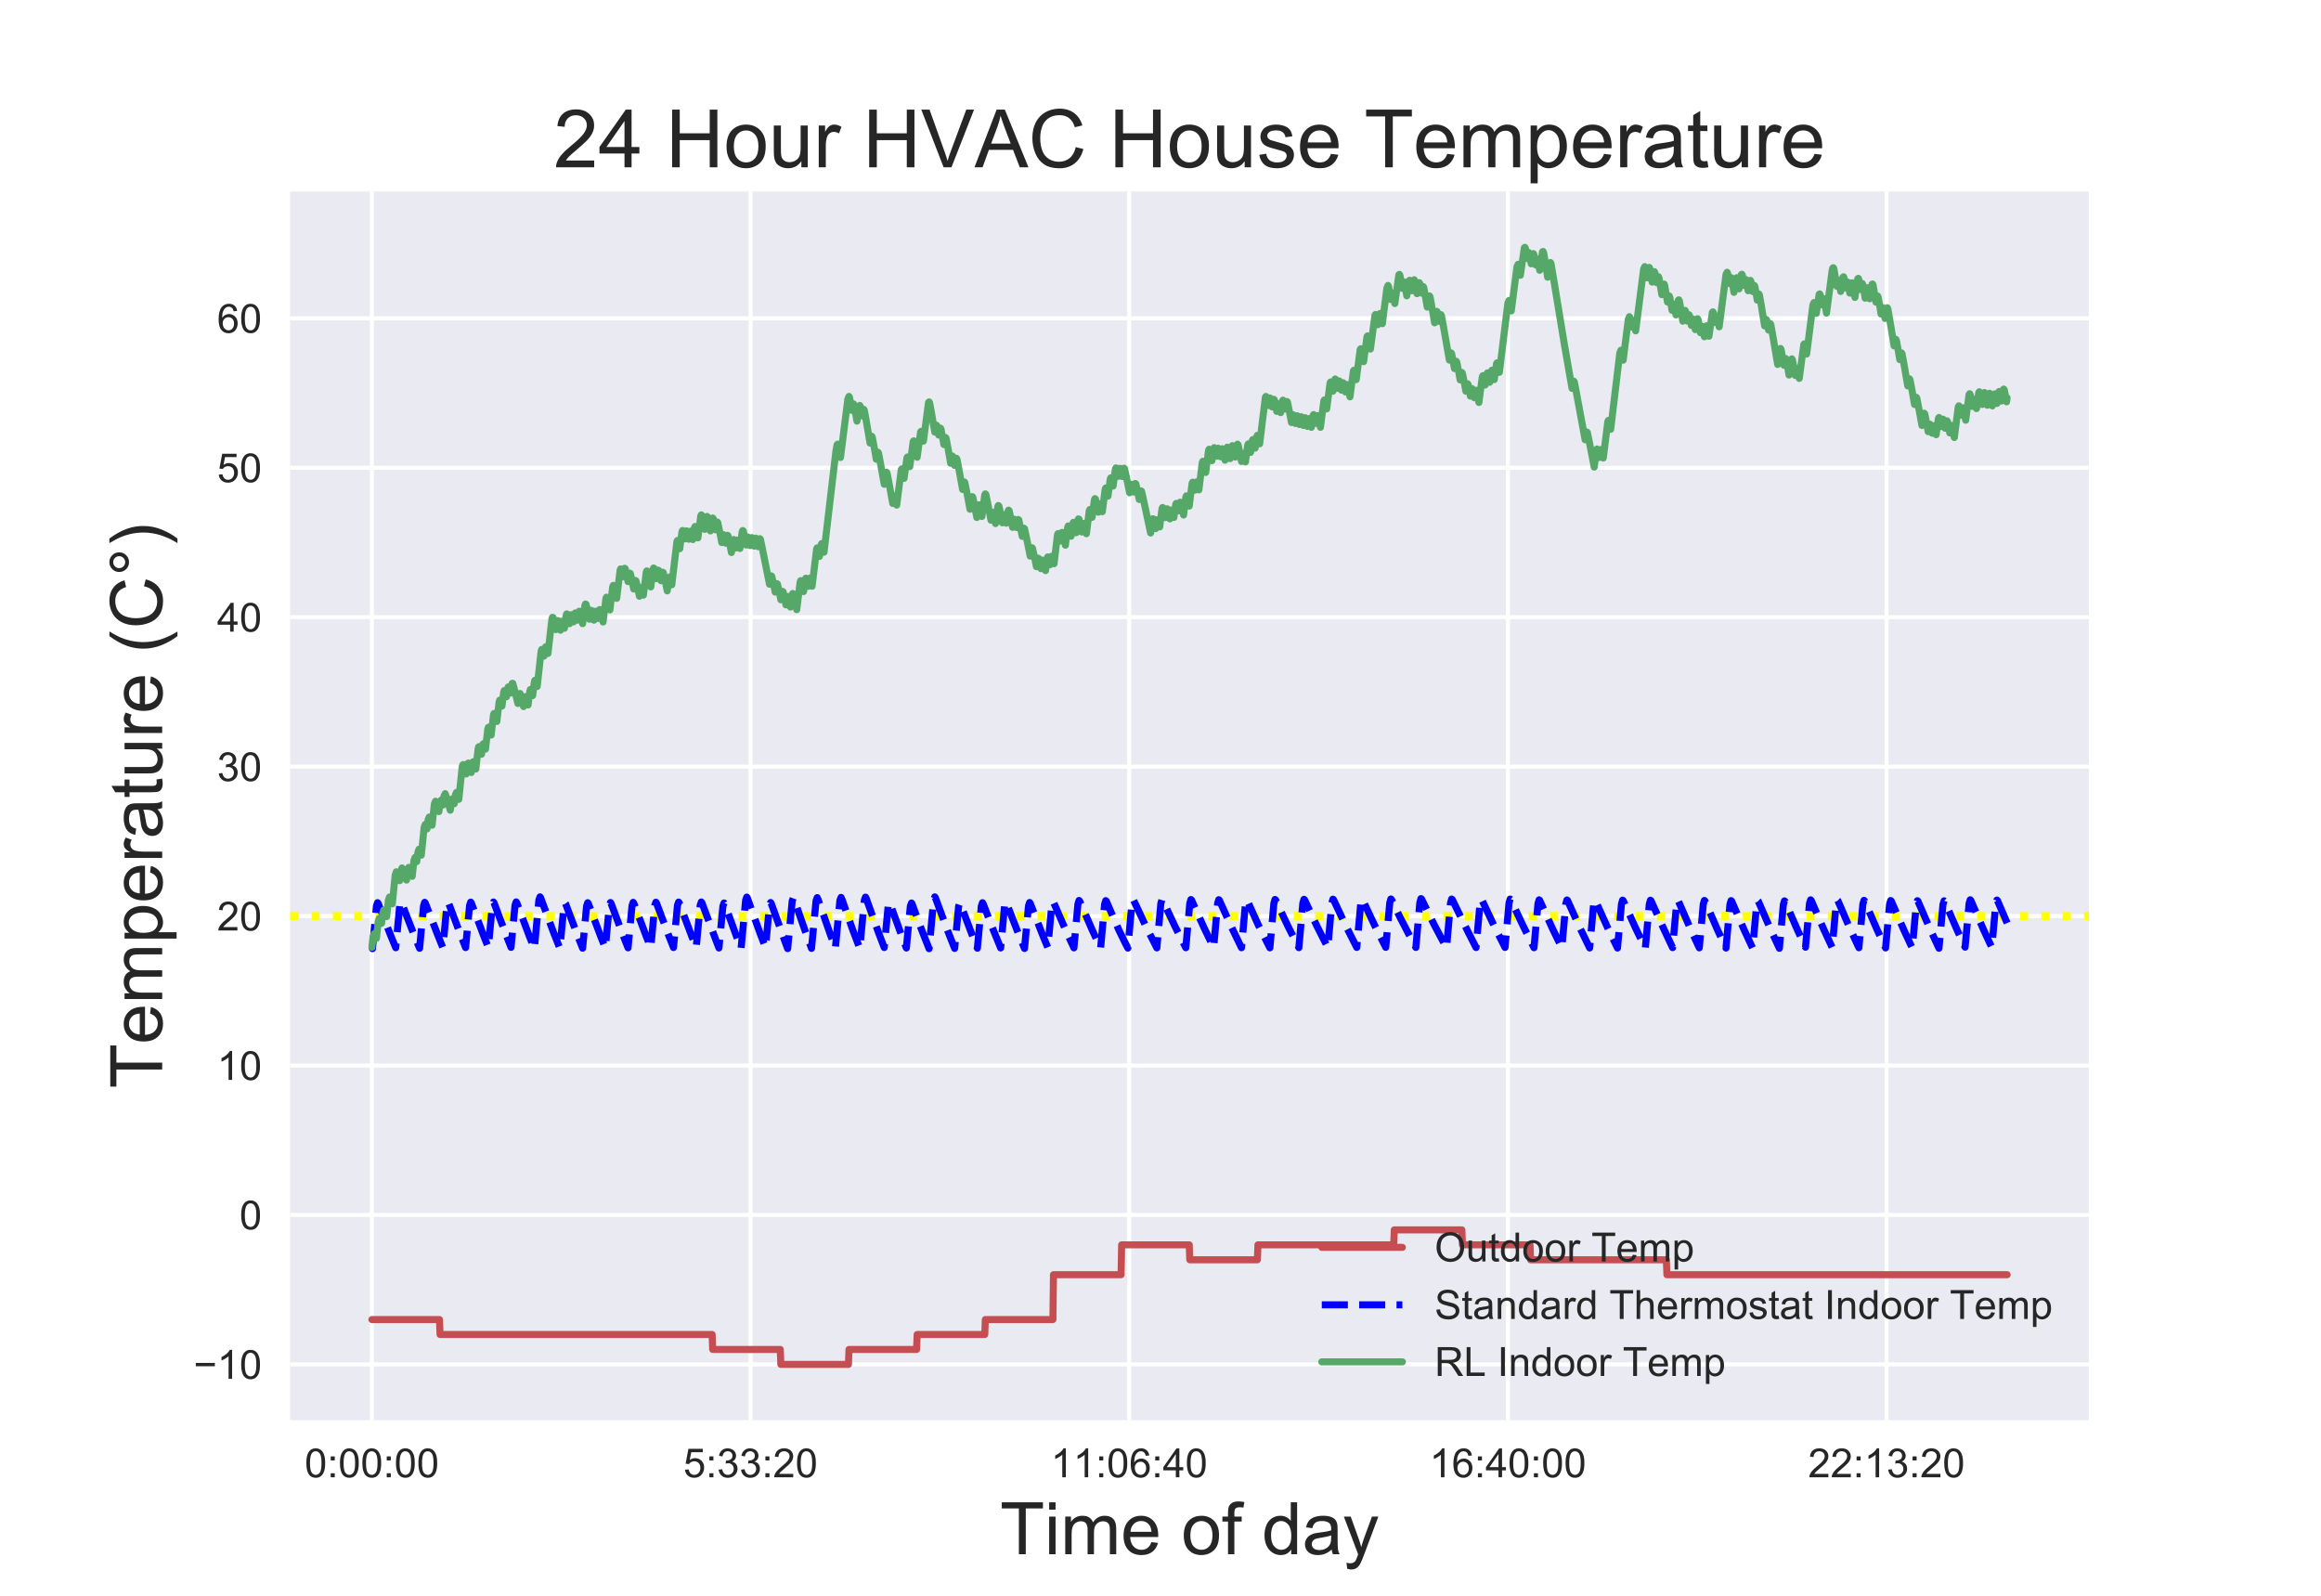<?xml version="1.0" encoding="utf-8" standalone="no"?>
<!DOCTYPE svg PUBLIC "-//W3C//DTD SVG 1.1//EN"
  "http://www.w3.org/Graphics/SVG/1.1/DTD/svg11.dtd">
<!-- Created with matplotlib (https://matplotlib.org/) -->
<svg height="396pt" version="1.1" viewBox="0 0 576 396" width="576pt" xmlns="http://www.w3.org/2000/svg" xmlns:xlink="http://www.w3.org/1999/xlink">
 <defs>
  <style type="text/css">
*{stroke-linecap:butt;stroke-linejoin:round;}
  </style>
 </defs>
 <g id="figure_1">
  <g id="patch_1">
   <path d="M 0 396 
L 576 396 
L 576 0 
L 0 0 
z
" style="fill:#ffffff;"/>
  </g>
  <g id="axes_1">
   <g id="patch_2">
    <path d="M 72 352.44 
L 518.4 352.44 
L 518.4 47.52 
L 72 47.52 
z
" style="fill:#eaeaf2;"/>
   </g>
   <g id="matplotlib.axis_1">
    <g id="xtick_1">
     <g id="line2d_1">
      <path clip-path="url(#p690887fb4b)" d="M 92.291 352.44 
L 92.291 47.52 
" style="fill:none;stroke:#ffffff;stroke-linecap:round;"/>
     </g>
     <g id="line2d_2"/>
     <g id="text_1">
      <!-- 0:00:00 -->
      <defs>
       <path d="M 4.156 35.297 
Q 4.156 48 6.766 55.734 
Q 9.375 63.484 14.516 67.672 
Q 19.672 71.875 27.484 71.875 
Q 33.25 71.875 37.594 69.547 
Q 41.938 67.234 44.766 62.859 
Q 47.609 58.5 49.219 52.219 
Q 50.828 45.953 50.828 35.297 
Q 50.828 22.703 48.234 14.969 
Q 45.656 7.234 40.5 3 
Q 35.359 -1.219 27.484 -1.219 
Q 17.141 -1.219 11.234 6.203 
Q 4.156 15.141 4.156 35.297 
z
M 13.188 35.297 
Q 13.188 17.672 17.312 11.828 
Q 21.438 6 27.484 6 
Q 33.547 6 37.672 11.859 
Q 41.797 17.719 41.797 35.297 
Q 41.797 52.984 37.672 58.781 
Q 33.547 64.594 27.391 64.594 
Q 21.344 64.594 17.719 59.469 
Q 13.188 52.938 13.188 35.297 
z
" id="ArialMT-48"/>
       <path d="M 9.031 41.844 
L 9.031 51.859 
L 19.047 51.859 
L 19.047 41.844 
z
M 9.031 0 
L 9.031 10.016 
L 19.047 10.016 
L 19.047 0 
z
" id="ArialMT-58"/>
      </defs>
      <g style="fill:#262626;" transform="translate(75.61 366.598)scale(0.1 -0.1)">
       <use xlink:href="#ArialMT-48"/>
       <use x="55.615" xlink:href="#ArialMT-58"/>
       <use x="83.398" xlink:href="#ArialMT-48"/>
       <use x="139.014" xlink:href="#ArialMT-48"/>
       <use x="194.629" xlink:href="#ArialMT-58"/>
       <use x="222.412" xlink:href="#ArialMT-48"/>
       <use x="278.027" xlink:href="#ArialMT-48"/>
      </g>
     </g>
    </g>
    <g id="xtick_2">
     <g id="line2d_3">
      <path clip-path="url(#p690887fb4b)" d="M 186.263 352.44 
L 186.263 47.52 
" style="fill:none;stroke:#ffffff;stroke-linecap:round;"/>
     </g>
     <g id="line2d_4"/>
     <g id="text_2">
      <!-- 5:33:20 -->
      <defs>
       <path d="M 4.156 18.75 
L 13.375 19.531 
Q 14.406 12.797 18.141 9.391 
Q 21.875 6 27.156 6 
Q 33.5 6 37.891 10.781 
Q 42.281 15.578 42.281 23.484 
Q 42.281 31 38.062 35.344 
Q 33.844 39.703 27 39.703 
Q 22.75 39.703 19.328 37.766 
Q 15.922 35.844 13.969 32.766 
L 5.719 33.844 
L 12.641 70.609 
L 48.25 70.609 
L 48.25 62.203 
L 19.672 62.203 
L 15.828 42.969 
Q 22.266 47.469 29.344 47.469 
Q 38.719 47.469 45.156 40.969 
Q 51.609 34.469 51.609 24.266 
Q 51.609 14.547 45.953 7.469 
Q 39.062 -1.219 27.156 -1.219 
Q 17.391 -1.219 11.203 4.25 
Q 5.031 9.719 4.156 18.75 
z
" id="ArialMT-53"/>
       <path d="M 4.203 18.891 
L 12.984 20.062 
Q 14.5 12.594 18.141 9.297 
Q 21.781 6 27 6 
Q 33.203 6 37.469 10.297 
Q 41.75 14.594 41.75 20.953 
Q 41.75 27 37.797 30.922 
Q 33.844 34.859 27.734 34.859 
Q 25.25 34.859 21.531 33.891 
L 22.516 41.609 
Q 23.391 41.5 23.922 41.5 
Q 29.547 41.5 34.031 44.422 
Q 38.531 47.359 38.531 53.469 
Q 38.531 58.297 35.25 61.469 
Q 31.984 64.656 26.812 64.656 
Q 21.688 64.656 18.266 61.422 
Q 14.844 58.203 13.875 51.766 
L 5.078 53.328 
Q 6.688 62.156 12.391 67.016 
Q 18.109 71.875 26.609 71.875 
Q 32.469 71.875 37.391 69.359 
Q 42.328 66.844 44.938 62.5 
Q 47.562 58.156 47.562 53.266 
Q 47.562 48.641 45.062 44.828 
Q 42.578 41.016 37.703 38.766 
Q 44.047 37.312 47.562 32.688 
Q 51.078 28.078 51.078 21.141 
Q 51.078 11.766 44.234 5.25 
Q 37.406 -1.266 26.953 -1.266 
Q 17.531 -1.266 11.297 4.344 
Q 5.078 9.969 4.203 18.891 
z
" id="ArialMT-51"/>
       <path d="M 50.344 8.453 
L 50.344 0 
L 3.031 0 
Q 2.938 3.172 4.047 6.109 
Q 5.859 10.938 9.828 15.625 
Q 13.812 20.312 21.344 26.469 
Q 33.016 36.031 37.109 41.625 
Q 41.219 47.219 41.219 52.203 
Q 41.219 57.422 37.469 61 
Q 33.734 64.594 27.734 64.594 
Q 21.391 64.594 17.578 60.781 
Q 13.766 56.984 13.719 50.25 
L 4.688 51.172 
Q 5.609 61.281 11.656 66.578 
Q 17.719 71.875 27.938 71.875 
Q 38.234 71.875 44.234 66.156 
Q 50.25 60.453 50.25 52 
Q 50.25 47.703 48.484 43.547 
Q 46.734 39.406 42.656 34.812 
Q 38.578 30.219 29.109 22.219 
Q 21.188 15.578 18.938 13.203 
Q 16.703 10.844 15.234 8.453 
z
" id="ArialMT-50"/>
      </defs>
      <g style="fill:#262626;" transform="translate(169.582 366.598)scale(0.1 -0.1)">
       <use xlink:href="#ArialMT-53"/>
       <use x="55.615" xlink:href="#ArialMT-58"/>
       <use x="83.398" xlink:href="#ArialMT-51"/>
       <use x="139.014" xlink:href="#ArialMT-51"/>
       <use x="194.629" xlink:href="#ArialMT-58"/>
       <use x="222.412" xlink:href="#ArialMT-50"/>
       <use x="278.027" xlink:href="#ArialMT-48"/>
      </g>
     </g>
    </g>
    <g id="xtick_3">
     <g id="line2d_5">
      <path clip-path="url(#p690887fb4b)" d="M 280.235 352.44 
L 280.235 47.52 
" style="fill:none;stroke:#ffffff;stroke-linecap:round;"/>
     </g>
     <g id="line2d_6"/>
     <g id="text_3">
      <!-- 11:06:40 -->
      <defs>
       <path d="M 37.25 0 
L 28.469 0 
L 28.469 56 
Q 25.297 52.984 20.141 49.953 
Q 14.984 46.922 10.891 45.406 
L 10.891 53.906 
Q 18.266 57.375 23.781 62.297 
Q 29.297 67.234 31.594 71.875 
L 37.25 71.875 
z
" id="ArialMT-49"/>
       <path d="M 49.75 54.047 
L 41.016 53.375 
Q 39.844 58.547 37.703 60.891 
Q 34.125 64.656 28.906 64.656 
Q 24.703 64.656 21.531 62.312 
Q 17.391 59.281 14.984 53.469 
Q 12.594 47.656 12.5 36.922 
Q 15.672 41.75 20.266 44.094 
Q 24.859 46.438 29.891 46.438 
Q 38.672 46.438 44.844 39.969 
Q 51.031 33.5 51.031 23.25 
Q 51.031 16.5 48.125 10.719 
Q 45.219 4.938 40.141 1.859 
Q 35.062 -1.219 28.609 -1.219 
Q 17.625 -1.219 10.688 6.859 
Q 3.766 14.938 3.766 33.5 
Q 3.766 54.25 11.422 63.672 
Q 18.109 71.875 29.438 71.875 
Q 37.891 71.875 43.281 67.141 
Q 48.688 62.406 49.75 54.047 
z
M 13.875 23.188 
Q 13.875 18.656 15.797 14.5 
Q 17.719 10.359 21.188 8.172 
Q 24.656 6 28.469 6 
Q 34.031 6 38.031 10.484 
Q 42.047 14.984 42.047 22.703 
Q 42.047 30.125 38.078 34.391 
Q 34.125 38.672 28.125 38.672 
Q 22.172 38.672 18.016 34.391 
Q 13.875 30.125 13.875 23.188 
z
" id="ArialMT-54"/>
       <path d="M 32.328 0 
L 32.328 17.141 
L 1.266 17.141 
L 1.266 25.203 
L 33.938 71.578 
L 41.109 71.578 
L 41.109 25.203 
L 50.781 25.203 
L 50.781 17.141 
L 41.109 17.141 
L 41.109 0 
z
M 32.328 25.203 
L 32.328 57.469 
L 9.906 25.203 
z
" id="ArialMT-52"/>
      </defs>
      <g style="fill:#262626;" transform="translate(260.779 366.598)scale(0.1 -0.1)">
       <use xlink:href="#ArialMT-49"/>
       <use x="55.506" xlink:href="#ArialMT-49"/>
       <use x="111.121" xlink:href="#ArialMT-58"/>
       <use x="138.904" xlink:href="#ArialMT-48"/>
       <use x="194.52" xlink:href="#ArialMT-54"/>
       <use x="250.135" xlink:href="#ArialMT-58"/>
       <use x="277.918" xlink:href="#ArialMT-52"/>
       <use x="333.533" xlink:href="#ArialMT-48"/>
      </g>
     </g>
    </g>
    <g id="xtick_4">
     <g id="line2d_7">
      <path clip-path="url(#p690887fb4b)" d="M 374.207 352.44 
L 374.207 47.52 
" style="fill:none;stroke:#ffffff;stroke-linecap:round;"/>
     </g>
     <g id="line2d_8"/>
     <g id="text_4">
      <!-- 16:40:00 -->
      <g style="fill:#262626;" transform="translate(354.746 366.598)scale(0.1 -0.1)">
       <use xlink:href="#ArialMT-49"/>
       <use x="55.615" xlink:href="#ArialMT-54"/>
       <use x="111.23" xlink:href="#ArialMT-58"/>
       <use x="139.014" xlink:href="#ArialMT-52"/>
       <use x="194.629" xlink:href="#ArialMT-48"/>
       <use x="250.244" xlink:href="#ArialMT-58"/>
       <use x="278.027" xlink:href="#ArialMT-48"/>
       <use x="333.643" xlink:href="#ArialMT-48"/>
      </g>
     </g>
    </g>
    <g id="xtick_5">
     <g id="line2d_9">
      <path clip-path="url(#p690887fb4b)" d="M 468.179 352.44 
L 468.179 47.52 
" style="fill:none;stroke:#ffffff;stroke-linecap:round;"/>
     </g>
     <g id="line2d_10"/>
     <g id="text_5">
      <!-- 22:13:20 -->
      <g style="fill:#262626;" transform="translate(448.718 366.598)scale(0.1 -0.1)">
       <use xlink:href="#ArialMT-50"/>
       <use x="55.615" xlink:href="#ArialMT-50"/>
       <use x="111.23" xlink:href="#ArialMT-58"/>
       <use x="139.014" xlink:href="#ArialMT-49"/>
       <use x="194.629" xlink:href="#ArialMT-51"/>
       <use x="250.244" xlink:href="#ArialMT-58"/>
       <use x="278.027" xlink:href="#ArialMT-50"/>
       <use x="333.643" xlink:href="#ArialMT-48"/>
      </g>
     </g>
    </g>
    <g id="text_6">
     <!-- Time of day -->
     <defs>
      <path d="M 25.922 0 
L 25.922 63.141 
L 2.344 63.141 
L 2.344 71.578 
L 59.078 71.578 
L 59.078 63.141 
L 35.406 63.141 
L 35.406 0 
z
" id="ArialMT-84"/>
      <path d="M 6.641 61.469 
L 6.641 71.578 
L 15.438 71.578 
L 15.438 61.469 
z
M 6.641 0 
L 6.641 51.859 
L 15.438 51.859 
L 15.438 0 
z
" id="ArialMT-105"/>
      <path d="M 6.594 0 
L 6.594 51.859 
L 14.453 51.859 
L 14.453 44.578 
Q 16.891 48.391 20.938 50.703 
Q 25 53.031 30.172 53.031 
Q 35.938 53.031 39.625 50.641 
Q 43.312 48.25 44.828 43.953 
Q 50.984 53.031 60.844 53.031 
Q 68.562 53.031 72.703 48.75 
Q 76.859 44.484 76.859 35.594 
L 76.859 0 
L 68.109 0 
L 68.109 32.672 
Q 68.109 37.938 67.25 40.25 
Q 66.406 42.578 64.156 43.984 
Q 61.922 45.406 58.891 45.406 
Q 53.422 45.406 49.797 41.766 
Q 46.188 38.141 46.188 30.125 
L 46.188 0 
L 37.406 0 
L 37.406 33.688 
Q 37.406 39.547 35.25 42.469 
Q 33.109 45.406 28.219 45.406 
Q 24.516 45.406 21.359 43.453 
Q 18.219 41.5 16.797 37.734 
Q 15.375 33.984 15.375 26.906 
L 15.375 0 
z
" id="ArialMT-109"/>
      <path d="M 42.094 16.703 
L 51.172 15.578 
Q 49.031 7.625 43.219 3.219 
Q 37.406 -1.172 28.375 -1.172 
Q 17 -1.172 10.328 5.828 
Q 3.656 12.844 3.656 25.484 
Q 3.656 38.578 10.391 45.797 
Q 17.141 53.031 27.875 53.031 
Q 38.281 53.031 44.875 45.953 
Q 51.469 38.875 51.469 26.031 
Q 51.469 25.25 51.422 23.688 
L 12.75 23.688 
Q 13.234 15.141 17.578 10.594 
Q 21.922 6.062 28.422 6.062 
Q 33.25 6.062 36.672 8.594 
Q 40.094 11.141 42.094 16.703 
z
M 13.234 30.906 
L 42.188 30.906 
Q 41.609 37.453 38.875 40.719 
Q 34.672 45.797 27.984 45.797 
Q 21.922 45.797 17.797 41.75 
Q 13.672 37.703 13.234 30.906 
z
" id="ArialMT-101"/>
      <path id="ArialMT-32"/>
      <path d="M 3.328 25.922 
Q 3.328 40.328 11.328 47.266 
Q 18.016 53.031 27.641 53.031 
Q 38.328 53.031 45.109 46.016 
Q 51.906 39.016 51.906 26.656 
Q 51.906 16.656 48.906 10.906 
Q 45.906 5.172 40.156 2 
Q 34.422 -1.172 27.641 -1.172 
Q 16.75 -1.172 10.031 5.812 
Q 3.328 12.797 3.328 25.922 
z
M 12.359 25.922 
Q 12.359 15.969 16.703 11.016 
Q 21.047 6.062 27.641 6.062 
Q 34.188 6.062 38.531 11.031 
Q 42.875 16.016 42.875 26.219 
Q 42.875 35.844 38.5 40.797 
Q 34.125 45.75 27.641 45.75 
Q 21.047 45.75 16.703 40.812 
Q 12.359 35.891 12.359 25.922 
z
" id="ArialMT-111"/>
      <path d="M 8.688 0 
L 8.688 45.016 
L 0.922 45.016 
L 0.922 51.859 
L 8.688 51.859 
L 8.688 57.375 
Q 8.688 62.594 9.625 65.141 
Q 10.891 68.562 14.078 70.672 
Q 17.281 72.797 23.047 72.797 
Q 26.766 72.797 31.25 71.922 
L 29.938 64.266 
Q 27.203 64.75 24.75 64.75 
Q 20.75 64.75 19.094 63.031 
Q 17.438 61.328 17.438 56.641 
L 17.438 51.859 
L 27.547 51.859 
L 27.547 45.016 
L 17.438 45.016 
L 17.438 0 
z
" id="ArialMT-102"/>
      <path d="M 40.234 0 
L 40.234 6.547 
Q 35.297 -1.172 25.734 -1.172 
Q 19.531 -1.172 14.328 2.25 
Q 9.125 5.672 6.266 11.797 
Q 3.422 17.922 3.422 25.875 
Q 3.422 33.641 6 39.969 
Q 8.594 46.297 13.766 49.656 
Q 18.953 53.031 25.344 53.031 
Q 30.031 53.031 33.688 51.047 
Q 37.359 49.078 39.656 45.906 
L 39.656 71.578 
L 48.391 71.578 
L 48.391 0 
z
M 12.453 25.875 
Q 12.453 15.922 16.641 10.984 
Q 20.844 6.062 26.562 6.062 
Q 32.328 6.062 36.344 10.766 
Q 40.375 15.484 40.375 25.141 
Q 40.375 35.797 36.266 40.766 
Q 32.172 45.75 26.172 45.75 
Q 20.312 45.75 16.375 40.969 
Q 12.453 36.188 12.453 25.875 
z
" id="ArialMT-100"/>
      <path d="M 40.438 6.391 
Q 35.547 2.25 31.031 0.531 
Q 26.516 -1.172 21.344 -1.172 
Q 12.797 -1.172 8.203 3 
Q 3.609 7.172 3.609 13.672 
Q 3.609 17.484 5.344 20.625 
Q 7.078 23.781 9.891 25.688 
Q 12.703 27.594 16.219 28.562 
Q 18.797 29.25 24.031 29.891 
Q 34.672 31.156 39.703 32.906 
Q 39.75 34.719 39.75 35.203 
Q 39.75 40.578 37.25 42.781 
Q 33.891 45.75 27.25 45.75 
Q 21.047 45.75 18.094 43.578 
Q 15.141 41.406 13.719 35.891 
L 5.125 37.062 
Q 6.297 42.578 8.984 45.969 
Q 11.672 49.359 16.75 51.188 
Q 21.828 53.031 28.516 53.031 
Q 35.156 53.031 39.297 51.469 
Q 43.453 49.906 45.406 47.531 
Q 47.359 45.172 48.141 41.547 
Q 48.578 39.312 48.578 33.453 
L 48.578 21.734 
Q 48.578 9.469 49.141 6.219 
Q 49.703 2.984 51.375 0 
L 42.188 0 
Q 40.828 2.734 40.438 6.391 
z
M 39.703 26.031 
Q 34.906 24.078 25.344 22.703 
Q 19.922 21.922 17.672 20.938 
Q 15.438 19.969 14.203 18.094 
Q 12.984 16.219 12.984 13.922 
Q 12.984 10.406 15.641 8.062 
Q 18.312 5.719 23.438 5.719 
Q 28.516 5.719 32.469 7.938 
Q 36.422 10.156 38.281 14.016 
Q 39.703 17 39.703 22.797 
z
" id="ArialMT-97"/>
      <path d="M 6.203 -19.969 
L 5.219 -11.719 
Q 8.109 -12.5 10.25 -12.5 
Q 13.188 -12.5 14.938 -11.516 
Q 16.703 -10.547 17.828 -8.797 
Q 18.656 -7.469 20.516 -2.25 
Q 20.75 -1.516 21.297 -0.094 
L 1.609 51.859 
L 11.078 51.859 
L 21.875 21.828 
Q 23.969 16.109 25.641 9.812 
Q 27.156 15.875 29.25 21.625 
L 40.328 51.859 
L 49.125 51.859 
L 29.391 -0.875 
Q 26.219 -9.422 24.469 -12.641 
Q 22.125 -17 19.094 -19.016 
Q 16.062 -21.047 11.859 -21.047 
Q 9.328 -21.047 6.203 -19.969 
z
" id="ArialMT-121"/>
     </defs>
     <g style="fill:#262626;" transform="translate(248.19 385.689)scale(0.18 -0.18)">
      <use xlink:href="#ArialMT-84"/>
      <use x="61.037" xlink:href="#ArialMT-105"/>
      <use x="83.254" xlink:href="#ArialMT-109"/>
      <use x="166.555" xlink:href="#ArialMT-101"/>
      <use x="222.17" xlink:href="#ArialMT-32"/>
      <use x="249.953" xlink:href="#ArialMT-111"/>
      <use x="305.568" xlink:href="#ArialMT-102"/>
      <use x="333.352" xlink:href="#ArialMT-32"/>
      <use x="361.135" xlink:href="#ArialMT-100"/>
      <use x="416.75" xlink:href="#ArialMT-97"/>
      <use x="472.365" xlink:href="#ArialMT-121"/>
     </g>
    </g>
   </g>
   <g id="matplotlib.axis_2">
    <g id="ytick_1">
     <g id="line2d_11">
      <path clip-path="url(#p690887fb4b)" d="M 72 338.58 
L 518.4 338.58 
" style="fill:none;stroke:#ffffff;stroke-linecap:round;"/>
     </g>
     <g id="line2d_12"/>
     <g id="text_7">
      <!-- −10 -->
      <defs>
       <path d="M 52.828 31.203 
L 5.562 31.203 
L 5.562 39.406 
L 52.828 39.406 
z
" id="ArialMT-8722"/>
      </defs>
      <g style="fill:#262626;" transform="translate(48.038 342.159)scale(0.1 -0.1)">
       <use xlink:href="#ArialMT-8722"/>
       <use x="58.398" xlink:href="#ArialMT-49"/>
       <use x="114.014" xlink:href="#ArialMT-48"/>
      </g>
     </g>
    </g>
    <g id="ytick_2">
     <g id="line2d_13">
      <path clip-path="url(#p690887fb4b)" d="M 72 301.497 
L 518.4 301.497 
" style="fill:none;stroke:#ffffff;stroke-linecap:round;"/>
     </g>
     <g id="line2d_14"/>
     <g id="text_8">
      <!-- 0 -->
      <g style="fill:#262626;" transform="translate(59.439 305.076)scale(0.1 -0.1)">
       <use xlink:href="#ArialMT-48"/>
      </g>
     </g>
    </g>
    <g id="ytick_3">
     <g id="line2d_15">
      <path clip-path="url(#p690887fb4b)" d="M 72 264.414 
L 518.4 264.414 
" style="fill:none;stroke:#ffffff;stroke-linecap:round;"/>
     </g>
     <g id="line2d_16"/>
     <g id="text_9">
      <!-- 10 -->
      <g style="fill:#262626;" transform="translate(53.878 267.992)scale(0.1 -0.1)">
       <use xlink:href="#ArialMT-49"/>
       <use x="55.615" xlink:href="#ArialMT-48"/>
      </g>
     </g>
    </g>
    <g id="ytick_4">
     <g id="line2d_17">
      <path clip-path="url(#p690887fb4b)" d="M 72 227.33 
L 518.4 227.33 
" style="fill:none;stroke:#ffffff;stroke-linecap:round;"/>
     </g>
     <g id="line2d_18"/>
     <g id="text_10">
      <!-- 20 -->
      <g style="fill:#262626;" transform="translate(53.878 230.909)scale(0.1 -0.1)">
       <use xlink:href="#ArialMT-50"/>
       <use x="55.615" xlink:href="#ArialMT-48"/>
      </g>
     </g>
    </g>
    <g id="ytick_5">
     <g id="line2d_19">
      <path clip-path="url(#p690887fb4b)" d="M 72 190.247 
L 518.4 190.247 
" style="fill:none;stroke:#ffffff;stroke-linecap:round;"/>
     </g>
     <g id="line2d_20"/>
     <g id="text_11">
      <!-- 30 -->
      <g style="fill:#262626;" transform="translate(53.878 193.826)scale(0.1 -0.1)">
       <use xlink:href="#ArialMT-51"/>
       <use x="55.615" xlink:href="#ArialMT-48"/>
      </g>
     </g>
    </g>
    <g id="ytick_6">
     <g id="line2d_21">
      <path clip-path="url(#p690887fb4b)" d="M 72 153.164 
L 518.4 153.164 
" style="fill:none;stroke:#ffffff;stroke-linecap:round;"/>
     </g>
     <g id="line2d_22"/>
     <g id="text_12">
      <!-- 40 -->
      <g style="fill:#262626;" transform="translate(53.878 156.743)scale(0.1 -0.1)">
       <use xlink:href="#ArialMT-52"/>
       <use x="55.615" xlink:href="#ArialMT-48"/>
      </g>
     </g>
    </g>
    <g id="ytick_7">
     <g id="line2d_23">
      <path clip-path="url(#p690887fb4b)" d="M 72 116.081 
L 518.4 116.081 
" style="fill:none;stroke:#ffffff;stroke-linecap:round;"/>
     </g>
     <g id="line2d_24"/>
     <g id="text_13">
      <!-- 50 -->
      <g style="fill:#262626;" transform="translate(53.878 119.659)scale(0.1 -0.1)">
       <use xlink:href="#ArialMT-53"/>
       <use x="55.615" xlink:href="#ArialMT-48"/>
      </g>
     </g>
    </g>
    <g id="ytick_8">
     <g id="line2d_25">
      <path clip-path="url(#p690887fb4b)" d="M 72 78.997 
L 518.4 78.997 
" style="fill:none;stroke:#ffffff;stroke-linecap:round;"/>
     </g>
     <g id="line2d_26"/>
     <g id="text_14">
      <!-- 60 -->
      <g style="fill:#262626;" transform="translate(53.878 82.576)scale(0.1 -0.1)">
       <use xlink:href="#ArialMT-54"/>
       <use x="55.615" xlink:href="#ArialMT-48"/>
      </g>
     </g>
    </g>
    <g id="text_15">
     <!-- Temperature (C°) -->
     <defs>
      <path d="M 6.594 -19.875 
L 6.594 51.859 
L 14.594 51.859 
L 14.594 45.125 
Q 17.438 49.078 21 51.047 
Q 24.562 53.031 29.641 53.031 
Q 36.281 53.031 41.359 49.609 
Q 46.438 46.188 49.016 39.953 
Q 51.609 33.734 51.609 26.312 
Q 51.609 18.359 48.75 11.984 
Q 45.906 5.609 40.453 2.219 
Q 35.016 -1.172 29 -1.172 
Q 24.609 -1.172 21.109 0.688 
Q 17.625 2.547 15.375 5.375 
L 15.375 -19.875 
z
M 14.547 25.641 
Q 14.547 15.625 18.594 10.844 
Q 22.656 6.062 28.422 6.062 
Q 34.281 6.062 38.453 11.016 
Q 42.625 15.969 42.625 26.375 
Q 42.625 36.281 38.547 41.203 
Q 34.469 46.141 28.812 46.141 
Q 23.188 46.141 18.859 40.891 
Q 14.547 35.641 14.547 25.641 
z
" id="ArialMT-112"/>
      <path d="M 6.5 0 
L 6.5 51.859 
L 14.406 51.859 
L 14.406 44 
Q 17.438 49.516 20 51.266 
Q 22.562 53.031 25.641 53.031 
Q 30.078 53.031 34.672 50.203 
L 31.641 42.047 
Q 28.422 43.953 25.203 43.953 
Q 22.312 43.953 20.016 42.219 
Q 17.719 40.484 16.75 37.406 
Q 15.281 32.719 15.281 27.156 
L 15.281 0 
z
" id="ArialMT-114"/>
      <path d="M 25.781 7.859 
L 27.047 0.094 
Q 23.344 -0.688 20.406 -0.688 
Q 15.625 -0.688 12.984 0.828 
Q 10.359 2.344 9.281 4.812 
Q 8.203 7.281 8.203 15.188 
L 8.203 45.016 
L 1.766 45.016 
L 1.766 51.859 
L 8.203 51.859 
L 8.203 64.703 
L 16.938 69.969 
L 16.938 51.859 
L 25.781 51.859 
L 25.781 45.016 
L 16.938 45.016 
L 16.938 14.703 
Q 16.938 10.938 17.406 9.859 
Q 17.875 8.797 18.922 8.156 
Q 19.969 7.516 21.922 7.516 
Q 23.391 7.516 25.781 7.859 
z
" id="ArialMT-116"/>
      <path d="M 40.578 0 
L 40.578 7.625 
Q 34.516 -1.172 24.125 -1.172 
Q 19.531 -1.172 15.547 0.578 
Q 11.578 2.344 9.641 5 
Q 7.719 7.672 6.938 11.531 
Q 6.391 14.109 6.391 19.734 
L 6.391 51.859 
L 15.188 51.859 
L 15.188 23.094 
Q 15.188 16.219 15.719 13.812 
Q 16.547 10.359 19.234 8.375 
Q 21.922 6.391 25.875 6.391 
Q 29.828 6.391 33.297 8.422 
Q 36.766 10.453 38.203 13.938 
Q 39.656 17.438 39.656 24.078 
L 39.656 51.859 
L 48.438 51.859 
L 48.438 0 
z
" id="ArialMT-117"/>
      <path d="M 23.391 -21.047 
Q 16.109 -11.859 11.078 0.438 
Q 6.062 12.75 6.062 25.922 
Q 6.062 37.547 9.812 48.188 
Q 14.203 60.547 23.391 72.797 
L 29.688 72.797 
Q 23.781 62.641 21.875 58.297 
Q 18.891 51.562 17.188 44.234 
Q 15.094 35.109 15.094 25.875 
Q 15.094 2.391 29.688 -21.047 
z
" id="ArialMT-40"/>
      <path d="M 58.797 25.094 
L 68.266 22.703 
Q 65.281 11.031 57.547 4.906 
Q 49.812 -1.219 38.625 -1.219 
Q 27.047 -1.219 19.797 3.484 
Q 12.547 8.203 8.766 17.141 
Q 4.984 26.078 4.984 36.328 
Q 4.984 47.516 9.25 55.828 
Q 13.531 64.156 21.406 68.469 
Q 29.297 72.797 38.766 72.797 
Q 49.516 72.797 56.828 67.328 
Q 64.156 61.859 67.047 51.953 
L 57.719 49.75 
Q 55.219 57.562 50.484 61.125 
Q 45.75 64.703 38.578 64.703 
Q 30.328 64.703 24.781 60.734 
Q 19.234 56.781 16.984 50.109 
Q 14.75 43.453 14.75 36.375 
Q 14.75 27.25 17.406 20.438 
Q 20.062 13.625 25.672 10.25 
Q 31.297 6.891 37.844 6.891 
Q 45.797 6.891 51.312 11.469 
Q 56.844 16.062 58.797 25.094 
z
" id="ArialMT-67"/>
      <path d="M 6.25 59.281 
Q 6.25 64.891 10.219 68.844 
Q 14.203 72.797 19.781 72.797 
Q 25.438 72.797 29.391 68.844 
Q 33.344 64.891 33.344 59.281 
Q 33.344 53.656 29.359 49.672 
Q 25.391 45.703 19.781 45.703 
Q 14.203 45.703 10.219 49.656 
Q 6.25 53.609 6.25 59.281 
z
M 11.578 59.281 
Q 11.578 55.859 13.984 53.438 
Q 16.406 51.031 19.828 51.031 
Q 23.188 51.031 25.609 53.438 
Q 28.031 55.859 28.031 59.281 
Q 28.031 62.703 25.609 65.109 
Q 23.188 67.531 19.828 67.531 
Q 16.406 67.531 13.984 65.109 
Q 11.578 62.703 11.578 59.281 
z
" id="ArialMT-176"/>
      <path d="M 12.359 -21.047 
L 6.062 -21.047 
Q 20.656 2.391 20.656 25.875 
Q 20.656 35.062 18.562 44.094 
Q 16.891 51.422 13.922 58.156 
Q 12.016 62.547 6.062 72.797 
L 12.359 72.797 
Q 21.531 60.547 25.922 48.188 
Q 29.688 37.547 29.688 25.922 
Q 29.688 12.75 24.625 0.438 
Q 19.578 -11.859 12.359 -21.047 
z
" id="ArialMT-41"/>
     </defs>
     <g style="fill:#262626;" transform="translate(40.249 270.073)rotate(-90)scale(0.18 -0.18)">
      <use xlink:href="#ArialMT-84"/>
      <use x="60.912" xlink:href="#ArialMT-101"/>
      <use x="116.527" xlink:href="#ArialMT-109"/>
      <use x="199.828" xlink:href="#ArialMT-112"/>
      <use x="255.443" xlink:href="#ArialMT-101"/>
      <use x="311.059" xlink:href="#ArialMT-114"/>
      <use x="344.359" xlink:href="#ArialMT-97"/>
      <use x="399.975" xlink:href="#ArialMT-116"/>
      <use x="427.758" xlink:href="#ArialMT-117"/>
      <use x="483.373" xlink:href="#ArialMT-114"/>
      <use x="516.674" xlink:href="#ArialMT-101"/>
      <use x="572.289" xlink:href="#ArialMT-32"/>
      <use x="600.072" xlink:href="#ArialMT-40"/>
      <use x="633.373" xlink:href="#ArialMT-67"/>
      <use x="705.59" xlink:href="#ArialMT-176"/>
      <use x="745.58" xlink:href="#ArialMT-41"/>
     </g>
    </g>
   </g>
   <g id="line2d_27">
    <path clip-path="url(#p690887fb4b)" d="M 72 227.33 
L 518.4 227.33 
" style="fill:none;stroke:#ffff00;stroke-dasharray:2,3.3;stroke-dashoffset:0;stroke-width:2;"/>
   </g>
   <g id="line2d_28">
    <path clip-path="url(#p690887fb4b)" d="M 92.291 327.455 
L 109.065 327.455 
L 109.206 331.163 
L 176.725 331.163 
L 176.866 334.872 
L 193.64 334.872 
L 193.781 338.58 
L 210.555 338.58 
L 210.696 334.872 
L 227.47 334.872 
L 227.611 331.163 
L 244.385 331.163 
L 244.526 327.455 
L 261.3 327.455 
L 261.441 316.33 
L 278.215 316.33 
L 278.356 308.913 
L 295.13 308.913 
L 295.27 312.622 
L 312.044 312.622 
L 312.185 308.913 
L 345.874 308.913 
L 346.015 305.205 
L 362.789 305.205 
L 362.93 308.913 
L 379.704 308.913 
L 379.845 312.622 
L 413.534 312.622 
L 413.675 316.33 
L 498.109 316.33 
L 498.109 316.33 
" style="fill:none;stroke:#c44e52;stroke-linecap:round;stroke-width:1.75;"/>
   </g>
   <g id="line2d_29">
    <path clip-path="url(#p690887fb4b)" d="M 92.291 235.083 
L 92.432 235.419 
L 93.419 224.849 
L 93.7 224.005 
L 93.841 224.177 
L 96.943 232.118 
L 98.211 235.188 
L 99.198 224.624 
L 99.48 223.782 
L 99.621 223.955 
L 102.722 231.913 
L 104.131 235.325 
L 105.118 224.758 
L 105.4 223.914 
L 105.541 224.087 
L 108.642 232.034 
L 109.911 235.187 
L 110.897 224.716 
L 111.179 223.9 
L 111.32 224.086 
L 114.421 232.319 
L 115.549 235.153 
L 116.536 224.684 
L 116.818 223.868 
L 116.959 224.054 
L 120.06 232.289 
L 121.187 235.124 
L 122.174 224.655 
L 122.456 223.84 
L 122.597 224.026 
L 125.698 232.263 
L 126.826 235.099 
L 127.812 224.631 
L 128.094 223.816 
L 128.235 224.002 
L 131.336 232.241 
L 132.605 235.426 
L 133.733 223.366 
L 134.014 222.559 
L 134.155 222.75 
L 137.257 231.086 
L 138.948 235.359 
L 139.935 224.884 
L 140.217 224.067 
L 140.358 224.252 
L 143.459 232.472 
L 144.586 235.302 
L 145.573 224.829 
L 145.855 224.012 
L 145.996 224.197 
L 149.097 232.422 
L 150.225 235.253 
L 151.211 224.781 
L 151.493 223.964 
L 151.634 224.15 
L 154.735 232.378 
L 155.863 235.21 
L 156.85 224.739 
L 157.132 223.923 
L 157.273 224.109 
L 160.374 232.34 
L 161.501 235.174 
L 162.488 224.704 
L 162.77 223.888 
L 162.911 224.073 
L 166.012 232.307 
L 167.14 235.142 
L 168.126 224.673 
L 168.408 223.857 
L 168.549 224.043 
L 171.65 232.279 
L 172.778 235.114 
L 173.765 224.646 
L 174.047 223.83 
L 174.188 224.016 
L 177.711 233.421 
L 178.416 235.249 
L 179.403 224.87 
L 179.685 224.08 
L 179.826 224.278 
L 182.927 232.782 
L 183.914 235.348 
L 185.041 223.396 
L 185.323 222.616 
L 185.464 222.82 
L 188.565 231.435 
L 189.975 235.129 
L 190.962 224.754 
L 191.243 223.964 
L 191.384 224.163 
L 195.049 234.284 
L 195.472 235.415 
L 196.6 223.568 
L 196.882 222.814 
L 197.164 223.45 
L 200.265 232.302 
L 201.392 235.349 
L 202.52 223.503 
L 202.802 222.75 
L 203.084 223.386 
L 206.185 232.243 
L 207.313 235.292 
L 208.44 223.448 
L 208.722 222.695 
L 209.004 223.332 
L 211.541 230.541 
L 213.374 235.359 
L 214.502 223.406 
L 214.783 222.627 
L 214.924 222.831 
L 218.025 231.445 
L 219.435 235.139 
L 220.422 224.763 
L 220.704 223.973 
L 220.845 224.172 
L 223.946 232.684 
L 224.932 235.252 
L 225.919 224.873 
L 226.201 224.083 
L 226.342 224.282 
L 228.738 230.792 
L 230.571 235.427 
L 231.698 223.366 
L 231.98 222.56 
L 232.121 222.75 
L 235.222 231.086 
L 236.914 235.359 
L 237.901 224.885 
L 238.182 224.067 
L 238.323 224.252 
L 241.425 232.473 
L 242.552 235.302 
L 243.539 224.829 
L 243.821 224.012 
L 243.962 224.198 
L 246.076 229.718 
L 248.331 235.242 
L 249.318 224.677 
L 249.6 223.835 
L 249.741 224.007 
L 252.842 231.961 
L 254.252 235.371 
L 255.238 224.803 
L 255.52 223.96 
L 255.661 224.132 
L 258.762 232.076 
L 260.031 235.147 
L 261.018 224.584 
L 261.3 223.743 
L 261.441 223.875 
L 264.542 230.984 
L 266.515 235.22 
L 267.502 224.376 
L 267.784 223.455 
L 267.925 223.588 
L 271.026 230.719 
L 273.14 235.264 
L 274.127 224.419 
L 274.409 223.498 
L 274.55 223.631 
L 277.651 230.758 
L 279.201 233.927 
L 279.906 235.278 
L 280.893 224.246 
L 281.175 223.273 
L 281.316 223.38 
L 284.417 229.956 
L 287.095 235.228 
L 288.082 224.197 
L 288.364 223.224 
L 288.504 223.331 
L 291.606 229.911 
L 294.284 235.186 
L 295.27 224.169 
L 295.552 223.223 
L 295.693 223.344 
L 298.794 230.208 
L 301.191 235.149 
L 302.177 224.213 
L 302.459 223.267 
L 302.6 223.387 
L 305.701 230.248 
L 308.098 235.187 
L 309.084 224.25 
L 309.366 223.303 
L 309.507 223.424 
L 312.326 229.654 
L 315.146 235.214 
L 316.132 224.184 
L 316.414 223.21 
L 316.555 223.318 
L 319.656 229.899 
L 322.334 235.174 
L 323.321 224.145 
L 323.603 223.172 
L 323.744 223.279 
L 326.845 229.864 
L 329.523 235.141 
L 330.51 224.112 
L 330.792 223.14 
L 330.933 223.247 
L 334.034 229.834 
L 336.712 235.114 
L 337.699 224.086 
L 337.981 223.113 
L 338.122 223.221 
L 341.223 229.81 
L 343.901 235.091 
L 344.888 224.063 
L 345.17 223.091 
L 345.311 223.199 
L 347.425 227.604 
L 350.526 233.57 
L 351.372 235.116 
L 352.358 223.995 
L 352.64 222.996 
L 352.781 223.091 
L 355.882 229.405 
L 358.984 235.233 
L 359.97 224.109 
L 360.252 223.109 
L 360.393 223.203 
L 364.34 231.288 
L 366.313 235.141 
L 367.3 224.112 
L 367.582 223.139 
L 367.723 223.247 
L 370.824 229.834 
L 373.502 235.113 
L 374.489 224.085 
L 374.771 223.113 
L 374.912 223.221 
L 378.013 229.809 
L 380.691 235.184 
L 381.678 224.247 
L 381.96 223.3 
L 382.101 223.421 
L 385.202 230.279 
L 387.598 235.216 
L 388.585 224.279 
L 388.867 223.331 
L 389.008 223.452 
L 392.109 230.308 
L 394.505 235.243 
L 395.492 224.305 
L 395.774 223.357 
L 395.915 223.478 
L 399.016 230.332 
L 401.412 235.265 
L 402.399 224.327 
L 402.681 223.379 
L 402.821 223.499 
L 405.923 230.352 
L 408.319 235.284 
L 409.306 224.345 
L 409.587 223.397 
L 409.728 223.517 
L 412.829 230.369 
L 415.085 235.163 
L 416.072 224.321 
L 416.353 223.4 
L 416.494 223.534 
L 419.595 230.669 
L 421.71 235.216 
L 422.697 224.372 
L 422.978 223.451 
L 423.119 223.585 
L 426.22 230.716 
L 428.335 235.261 
L 429.322 224.416 
L 429.603 223.494 
L 429.744 223.628 
L 432.846 230.755 
L 434.96 235.298 
L 435.947 224.452 
L 436.229 223.531 
L 436.369 223.664 
L 439.471 230.789 
L 441.585 235.33 
L 442.572 224.483 
L 442.854 223.561 
L 442.994 223.694 
L 446.096 230.817 
L 448.069 235.062 
L 449.056 224.221 
L 449.338 223.302 
L 449.479 223.436 
L 452.58 230.578 
L 454.694 235.13 
L 455.681 224.289 
L 455.963 223.368 
L 456.104 223.502 
L 459.205 230.639 
L 461.319 235.188 
L 462.306 224.345 
L 462.588 223.424 
L 462.729 223.558 
L 465.83 230.691 
L 467.944 235.237 
L 468.931 224.393 
L 469.213 223.472 
L 469.354 223.605 
L 472.455 230.735 
L 474.569 235.279 
L 475.556 224.433 
L 475.838 223.512 
L 475.979 223.645 
L 479.08 230.771 
L 481.194 235.313 
L 482.181 224.467 
L 482.463 223.545 
L 482.604 223.678 
L 485.705 230.802 
L 487.678 235.048 
L 488.665 224.208 
L 488.947 223.288 
L 489.088 223.422 
L 492.189 230.566 
L 494.303 235.119 
L 495.29 224.277 
L 495.572 223.357 
L 495.713 223.491 
L 498.109 229.056 
L 498.109 229.056 
" style="fill:none;stroke:#0000ff;stroke-dasharray:6.475,2.8;stroke-dashoffset:0;stroke-width:1.75;"/>
   </g>
   <g id="line2d_30">
    <path clip-path="url(#p690887fb4b)" d="M 92.291 235.083 
L 92.573 232.59 
L 92.855 231.69 
L 92.996 231.834 
L 93.419 232.872 
L 93.841 228.777 
L 94.123 227.905 
L 94.264 228.063 
L 94.687 229.141 
L 94.969 226.691 
L 95.251 225.834 
L 95.392 225.999 
L 95.956 227.465 
L 96.379 223.429 
L 96.661 222.595 
L 96.802 222.772 
L 97.365 224.284 
L 98.07 217.127 
L 98.352 216.339 
L 98.493 216.539 
L 99.198 218.537 
L 99.48 216.164 
L 99.762 215.383 
L 99.903 215.586 
L 100.889 218.398 
L 101.171 216.026 
L 101.453 215.246 
L 101.594 215.45 
L 102.299 217.468 
L 102.722 213.541 
L 103.004 212.779 
L 103.145 212.991 
L 103.427 213.821 
L 103.709 211.482 
L 103.99 210.735 
L 104.272 211.378 
L 104.554 212.219 
L 105.259 205.28 
L 105.541 204.578 
L 105.823 205.265 
L 105.964 205.709 
L 106.246 203.429 
L 106.528 202.74 
L 106.81 203.441 
L 107.232 204.786 
L 107.796 199.486 
L 108.078 198.826 
L 108.36 199.555 
L 108.924 201.402 
L 109.206 199.167 
L 109.488 198.536 
L 109.77 199.294 
L 109.911 199.773 
L 110.193 197.562 
L 110.474 196.943 
L 110.756 197.713 
L 111.743 201.067 
L 112.025 198.847 
L 112.307 198.219 
L 112.589 198.979 
L 112.73 199.459 
L 113.012 197.251 
L 113.294 196.634 
L 113.576 197.406 
L 113.857 198.376 
L 114.703 190.289 
L 114.844 189.807 
L 114.985 189.722 
L 115.267 190.544 
L 115.69 192.07 
L 115.972 189.916 
L 116.113 189.436 
L 116.254 189.352 
L 116.536 190.177 
L 116.959 191.706 
L 117.24 189.554 
L 117.381 189.076 
L 117.522 188.993 
L 117.804 189.821 
L 118.086 190.845 
L 118.65 185.799 
L 118.791 185.334 
L 118.932 185.265 
L 119.214 186.12 
L 119.496 187.171 
L 119.778 185.052 
L 119.919 184.59 
L 120.06 184.523 
L 120.342 185.383 
L 120.483 185.912 
L 121.046 180.938 
L 121.187 180.491 
L 121.328 180.439 
L 121.61 181.329 
L 121.892 182.414 
L 122.456 177.491 
L 122.597 177.056 
L 122.738 177.017 
L 123.02 177.931 
L 123.302 179.042 
L 123.866 174.166 
L 124.006 173.744 
L 124.147 173.717 
L 124.429 174.655 
L 124.57 175.223 
L 124.993 171.794 
L 125.134 171.38 
L 125.275 171.362 
L 125.557 172.317 
L 125.698 172.894 
L 125.98 170.878 
L 126.121 170.467 
L 126.262 170.452 
L 126.544 171.414 
L 126.685 171.994 
L 126.967 169.985 
L 127.108 169.577 
L 127.249 169.565 
L 127.53 170.534 
L 128.517 174.571 
L 128.799 172.543 
L 128.94 172.126 
L 129.081 172.105 
L 129.363 173.055 
L 129.927 175.338 
L 130.209 173.305 
L 130.35 172.885 
L 130.491 172.862 
L 130.772 173.806 
L 131.054 174.946 
L 131.477 171.521 
L 131.618 171.107 
L 131.759 171.09 
L 132.041 172.047 
L 132.182 172.625 
L 132.605 169.224 
L 132.746 168.819 
L 132.887 168.81 
L 133.169 169.784 
L 133.31 170.37 
L 134.296 161.529 
L 134.437 161.152 
L 134.578 161.171 
L 134.86 162.199 
L 135.001 162.813 
L 135.283 160.87 
L 135.424 160.496 
L 135.565 160.517 
L 135.847 161.551 
L 135.988 162.166 
L 136.975 153.531 
L 137.116 153.183 
L 137.257 153.231 
L 137.538 154.318 
L 137.961 156.237 
L 138.243 154.342 
L 138.384 153.991 
L 138.525 154.036 
L 138.807 155.116 
L 139.089 156.392 
L 139.371 154.496 
L 139.512 154.145 
L 139.653 154.189 
L 139.935 155.269 
L 140.076 155.907 
L 140.499 152.688 
L 140.64 152.343 
L 140.78 152.394 
L 141.062 153.487 
L 141.344 154.774 
L 141.626 152.89 
L 141.767 152.544 
L 141.908 152.595 
L 142.19 153.686 
L 142.331 154.33 
L 142.613 152.449 
L 142.754 152.105 
L 142.895 152.157 
L 143.177 153.251 
L 143.318 153.897 
L 143.6 152.019 
L 143.741 151.676 
L 143.882 151.73 
L 144.163 152.827 
L 144.586 154.762 
L 145.15 150.238 
L 145.291 149.902 
L 145.432 149.961 
L 145.714 151.072 
L 146.278 153.672 
L 146.56 151.796 
L 146.701 151.454 
L 146.842 151.509 
L 147.124 152.608 
L 147.406 153.901 
L 147.687 152.024 
L 147.828 151.681 
L 147.969 151.734 
L 148.251 152.832 
L 148.392 153.479 
L 148.674 151.604 
L 148.815 151.263 
L 148.956 151.318 
L 149.238 152.418 
L 149.661 154.358 
L 150.366 148.528 
L 150.507 148.198 
L 150.648 148.264 
L 150.929 149.386 
L 151.352 151.359 
L 152.057 145.583 
L 152.198 145.264 
L 152.339 145.34 
L 152.621 146.484 
L 153.044 148.488 
L 153.89 141.478 
L 154.031 141.173 
L 154.171 141.265 
L 154.453 142.438 
L 154.594 143.123 
L 154.876 141.323 
L 155.017 141.02 
L 155.158 141.112 
L 155.44 142.286 
L 155.863 144.335 
L 156.145 142.527 
L 156.286 142.219 
L 156.427 142.307 
L 156.709 143.472 
L 157.273 146.183 
L 157.554 144.361 
L 157.695 144.046 
L 157.836 144.127 
L 158.118 145.28 
L 158.682 147.964 
L 158.964 146.129 
L 159.105 145.808 
L 159.246 145.883 
L 159.528 147.022 
L 159.669 147.691 
L 160.374 141.981 
L 160.515 141.675 
L 160.656 141.764 
L 160.937 142.934 
L 161.501 145.652 
L 162.065 141.259 
L 162.206 140.956 
L 162.347 141.048 
L 162.629 142.223 
L 162.911 143.592 
L 163.193 141.789 
L 163.334 141.484 
L 163.475 141.574 
L 163.757 142.745 
L 164.039 144.11 
L 164.32 142.303 
L 164.461 141.996 
L 164.602 142.085 
L 164.884 143.252 
L 165.589 146.638 
L 166.012 143.519 
L 166.153 143.208 
L 166.294 143.292 
L 166.576 144.45 
L 166.717 145.128 
L 167.985 134.397 
L 168.126 134.118 
L 168.267 134.235 
L 168.69 136.17 
L 169.254 131.914 
L 169.395 131.644 
L 169.536 131.77 
L 169.959 133.732 
L 170.241 132 
L 170.382 131.73 
L 170.523 131.856 
L 170.945 133.816 
L 171.227 132.084 
L 171.368 131.814 
L 171.509 131.939 
L 171.932 133.899 
L 172.355 130.918 
L 172.496 130.652 
L 172.637 130.782 
L 173.06 132.754 
L 173.201 133.474 
L 173.906 128.02 
L 174.047 127.765 
L 174.188 127.905 
L 174.61 129.908 
L 174.892 131.367 
L 175.315 128.414 
L 175.456 128.157 
L 175.597 128.296 
L 176.02 130.295 
L 176.302 131.751 
L 176.725 128.794 
L 176.866 128.549 
L 177.007 128.7 
L 177.43 130.735 
L 177.571 131.476 
L 177.852 129.787 
L 177.993 129.539 
L 178.134 129.686 
L 178.557 131.71 
L 179.121 134.644 
L 179.403 132.932 
L 179.544 132.673 
L 179.685 132.809 
L 180.108 134.799 
L 180.39 133.086 
L 180.531 132.826 
L 180.672 132.961 
L 181.094 134.95 
L 181.517 137.119 
L 181.94 134.144 
L 182.081 133.88 
L 182.222 134.011 
L 182.645 135.988 
L 182.927 134.267 
L 183.068 134.003 
L 183.209 134.134 
L 183.632 136.109 
L 184.196 131.908 
L 184.337 131.652 
L 184.477 131.791 
L 184.9 133.793 
L 185.182 135.25 
L 185.464 133.534 
L 185.605 133.272 
L 185.746 133.406 
L 186.169 135.39 
L 186.451 133.673 
L 186.592 133.41 
L 186.733 133.543 
L 187.156 135.526 
L 187.438 133.808 
L 187.579 133.545 
L 187.719 133.678 
L 188.142 135.658 
L 188.424 133.939 
L 188.565 133.676 
L 188.706 133.808 
L 189.129 135.788 
L 190.962 144.98 
L 191.243 143.194 
L 191.384 142.897 
L 191.525 142.996 
L 191.948 144.876 
L 192.371 146.937 
L 192.653 145.136 
L 192.794 144.832 
L 192.935 144.924 
L 193.217 146.098 
L 193.781 148.837 
L 194.063 147.05 
L 194.204 146.752 
L 194.345 146.85 
L 194.767 148.729 
L 195.049 150.104 
L 195.331 148.308 
L 195.472 148.006 
L 195.613 148.099 
L 195.895 149.277 
L 196.177 150.648 
L 196.6 147.567 
L 196.741 147.268 
L 196.882 147.364 
L 197.305 149.236 
L 197.728 151.291 
L 198.573 144.38 
L 198.714 144.092 
L 198.855 144.2 
L 199.278 146.107 
L 199.419 146.806 
L 199.842 143.766 
L 199.983 143.48 
L 200.124 143.59 
L 200.547 145.504 
L 200.829 143.741 
L 200.97 143.455 
L 201.111 143.565 
L 201.533 145.479 
L 202.661 136.21 
L 202.802 135.952 
L 202.943 136.089 
L 203.366 138.084 
L 203.789 135.139 
L 203.93 134.885 
L 204.071 135.026 
L 204.494 137.032 
L 207.454 111.898 
L 207.736 110.378 
L 207.876 110.213 
L 208.017 110.444 
L 208.44 112.717 
L 208.581 113.537 
L 210.414 99.028 
L 210.696 98.375 
L 210.837 98.636 
L 211.259 100.997 
L 211.4 101.846 
L 211.682 100.372 
L 211.823 100.23 
L 211.964 100.484 
L 212.387 102.825 
L 212.669 104.506 
L 213.233 100.761 
L 213.374 100.618 
L 213.515 100.871 
L 213.938 103.207 
L 214.22 101.724 
L 214.361 101.577 
L 214.502 101.826 
L 214.924 104.152 
L 215.911 109.951 
L 216.193 108.419 
L 216.334 108.248 
L 216.475 108.473 
L 216.898 110.727 
L 217.462 113.964 
L 217.744 112.402 
L 217.885 112.217 
L 218.025 112.427 
L 218.448 114.638 
L 219.435 120.174 
L 219.858 117.383 
L 219.999 117.18 
L 220.14 117.372 
L 220.563 119.529 
L 221.549 124.942 
L 221.831 123.301 
L 221.972 123.076 
L 222.113 123.247 
L 222.536 125.341 
L 223.664 116.543 
L 223.805 116.343 
L 223.946 116.538 
L 224.369 118.704 
L 225.073 113.584 
L 225.214 113.394 
L 225.355 113.6 
L 225.778 115.799 
L 226.624 109.574 
L 226.765 109.399 
L 226.906 109.619 
L 227.329 111.861 
L 227.611 113.464 
L 228.456 107.21 
L 228.597 107.03 
L 228.738 107.245 
L 229.161 109.473 
L 230.43 99.889 
L 230.571 99.736 
L 230.712 99.978 
L 231.135 102.284 
L 231.98 107.224 
L 232.262 105.684 
L 232.403 105.51 
L 232.544 105.731 
L 232.967 107.975 
L 233.249 106.43 
L 233.39 106.253 
L 233.531 106.471 
L 233.954 108.707 
L 234.236 110.319 
L 234.518 108.757 
L 234.659 108.571 
L 234.799 108.781 
L 235.222 110.992 
L 235.927 114.959 
L 236.209 113.363 
L 236.35 113.161 
L 236.491 113.354 
L 236.914 115.516 
L 237.196 113.916 
L 237.337 113.712 
L 237.478 113.903 
L 237.901 116.058 
L 238.887 121.465 
L 239.169 119.822 
L 239.31 119.596 
L 239.451 119.766 
L 239.874 121.857 
L 240.72 126.375 
L 241.143 123.476 
L 241.284 123.237 
L 241.425 123.394 
L 241.847 125.446 
L 242.411 128.417 
L 242.834 125.496 
L 242.975 125.25 
L 243.116 125.399 
L 243.539 127.43 
L 243.68 128.169 
L 244.385 122.811 
L 244.526 122.561 
L 244.667 122.707 
L 245.089 124.726 
L 245.935 129.102 
L 246.217 127.376 
L 246.358 127.11 
L 246.499 127.239 
L 246.922 129.209 
L 247.063 129.929 
L 247.627 125.71 
L 247.768 125.449 
L 247.909 125.584 
L 248.331 127.572 
L 248.754 129.741 
L 249.036 128.011 
L 249.177 127.743 
L 249.318 127.869 
L 249.741 129.833 
L 250.164 126.856 
L 250.305 126.592 
L 250.446 126.723 
L 250.869 128.699 
L 251.292 130.855 
L 251.573 129.117 
L 251.714 128.845 
L 251.855 128.967 
L 252.278 130.919 
L 252.56 129.181 
L 252.701 128.908 
L 252.842 129.03 
L 253.265 130.981 
L 253.688 133.113 
L 253.97 131.359 
L 254.111 131.078 
L 254.252 131.192 
L 254.675 133.12 
L 255.661 138.004 
L 255.943 136.215 
L 256.084 135.916 
L 256.225 136.013 
L 256.648 137.888 
L 257.212 140.626 
L 257.494 138.817 
L 257.635 138.509 
L 257.776 138.597 
L 258.058 139.762 
L 258.339 141.123 
L 258.621 139.31 
L 258.762 139.001 
L 258.903 139.087 
L 259.185 140.249 
L 259.467 141.605 
L 259.89 138.501 
L 260.031 138.194 
L 260.172 138.283 
L 260.454 139.451 
L 260.595 140.134 
L 260.877 138.328 
L 261.018 138.022 
L 261.159 138.112 
L 261.582 139.883 
L 262.427 132.739 
L 262.568 132.412 
L 262.709 132.482 
L 262.991 133.611 
L 263.132 134.274 
L 263.414 132.431 
L 263.555 132.106 
L 263.696 132.177 
L 263.978 133.308 
L 264.401 135.294 
L 264.965 130.837 
L 265.105 130.517 
L 265.246 130.593 
L 265.528 131.736 
L 265.81 133.074 
L 266.233 129.942 
L 266.374 129.626 
L 266.515 129.705 
L 266.797 130.855 
L 267.079 132.199 
L 267.502 129.076 
L 267.643 128.763 
L 267.784 128.846 
L 268.066 130.001 
L 268.488 132.023 
L 268.77 130.196 
L 268.911 129.879 
L 269.052 129.958 
L 269.334 131.105 
L 269.616 132.448 
L 270.321 126.745 
L 270.462 126.441 
L 270.603 126.532 
L 270.885 127.704 
L 271.026 128.389 
L 271.59 124.031 
L 271.73 123.736 
L 271.871 123.837 
L 272.294 125.724 
L 272.576 127.105 
L 272.858 125.314 
L 272.999 125.014 
L 273.14 125.111 
L 273.563 126.983 
L 274.268 121.379 
L 274.409 121.094 
L 274.55 121.205 
L 274.973 123.12 
L 275.536 118.838 
L 275.677 118.562 
L 275.818 118.682 
L 276.241 120.624 
L 276.805 116.378 
L 276.946 116.111 
L 277.087 116.24 
L 277.51 118.209 
L 277.792 116.482 
L 277.933 116.215 
L 278.074 116.343 
L 278.496 118.257 
L 278.778 116.476 
L 278.919 116.182 
L 279.06 116.283 
L 279.483 118.171 
L 280.329 122.288 
L 280.611 120.478 
L 280.752 120.169 
L 280.893 120.256 
L 281.175 121.42 
L 281.316 122.101 
L 281.598 120.292 
L 281.739 119.984 
L 281.879 120.072 
L 282.161 121.237 
L 282.725 123.948 
L 283.007 122.126 
L 283.148 121.811 
L 283.289 121.892 
L 283.571 123.044 
L 285.544 132.27 
L 285.967 129.066 
L 286.108 128.726 
L 286.249 128.782 
L 286.531 129.885 
L 286.813 131.182 
L 287.095 129.308 
L 287.236 128.967 
L 287.377 129.022 
L 287.659 130.122 
L 287.8 130.771 
L 288.364 126.272 
L 288.504 125.942 
L 288.645 126.008 
L 288.927 127.131 
L 289.209 128.448 
L 289.491 126.594 
L 289.632 126.263 
L 289.773 126.327 
L 290.055 127.448 
L 290.337 128.763 
L 290.619 126.906 
L 290.76 126.574 
L 290.901 126.637 
L 291.183 127.755 
L 291.324 128.413 
L 291.747 125.251 
L 291.887 124.925 
L 292.028 124.994 
L 292.31 126.124 
L 292.451 126.788 
L 292.733 124.945 
L 292.874 124.62 
L 293.015 124.691 
L 293.297 125.823 
L 293.72 127.81 
L 294.284 123.353 
L 294.425 123.034 
L 294.566 123.11 
L 294.848 124.254 
L 295.13 125.592 
L 295.834 119.946 
L 295.975 119.653 
L 296.116 119.755 
L 296.539 121.646 
L 296.821 119.867 
L 296.962 119.574 
L 297.103 119.677 
L 297.526 121.568 
L 298.372 114.739 
L 298.513 114.464 
L 298.653 114.585 
L 299.076 116.532 
L 299.217 117.244 
L 299.922 111.748 
L 300.063 111.485 
L 300.204 111.617 
L 300.627 113.595 
L 300.768 114.318 
L 301.191 111.349 
L 301.332 111.087 
L 301.473 111.22 
L 301.896 113.203 
L 302.177 111.486 
L 302.318 111.223 
L 302.459 111.356 
L 302.882 113.338 
L 303.164 111.619 
L 303.305 111.356 
L 303.446 111.489 
L 303.869 113.469 
L 304.01 114.192 
L 304.433 111.224 
L 304.574 110.962 
L 304.715 111.096 
L 305.138 113.081 
L 305.278 113.805 
L 305.701 110.841 
L 305.842 110.581 
L 305.983 110.716 
L 306.406 112.705 
L 306.547 113.431 
L 306.97 110.471 
L 307.111 110.212 
L 307.252 110.349 
L 307.675 112.341 
L 308.098 114.514 
L 308.38 112.788 
L 308.521 112.52 
L 308.661 112.648 
L 309.084 114.616 
L 309.648 110.404 
L 309.789 110.145 
L 309.93 110.282 
L 310.353 112.275 
L 310.776 109.328 
L 310.917 109.073 
L 311.058 109.214 
L 311.481 111.219 
L 311.904 108.283 
L 312.044 108.032 
L 312.185 108.163 
L 312.608 110.139 
L 314.018 98.607 
L 314.159 98.378 
L 314.3 98.544 
L 314.723 100.624 
L 315.005 98.971 
L 315.146 98.741 
L 315.287 98.905 
L 315.709 100.982 
L 315.991 99.326 
L 316.132 99.094 
L 316.273 99.258 
L 316.696 101.33 
L 316.837 102.084 
L 317.119 100.42 
L 317.26 100.184 
L 317.401 100.344 
L 317.824 102.405 
L 318.247 99.525 
L 318.388 99.292 
L 318.529 99.455 
L 318.951 101.525 
L 319.233 99.866 
L 319.374 99.632 
L 319.515 99.793 
L 319.938 101.86 
L 320.502 104.85 
L 320.784 103.166 
L 320.925 102.921 
L 321.066 103.07 
L 321.489 105.101 
L 321.771 103.416 
L 321.912 103.169 
L 322.053 103.318 
L 322.475 105.346 
L 322.757 103.659 
L 322.898 103.411 
L 323.039 103.559 
L 323.462 105.585 
L 323.744 103.896 
L 323.885 103.647 
L 324.026 103.794 
L 324.449 105.818 
L 324.731 104.127 
L 324.872 103.878 
L 325.013 104.024 
L 325.435 106.045 
L 325.858 103.125 
L 325.999 102.879 
L 326.14 103.029 
L 326.563 105.061 
L 326.845 103.376 
L 326.986 103.129 
L 327.127 103.278 
L 327.55 105.307 
L 327.691 106.046 
L 328.537 99.472 
L 328.678 99.239 
L 328.818 99.402 
L 329.241 101.473 
L 330.087 94.997 
L 330.228 94.781 
L 330.369 94.96 
L 330.792 97.08 
L 331.215 94.257 
L 331.356 94.044 
L 331.497 94.226 
L 331.92 96.353 
L 332.201 94.731 
L 332.342 94.515 
L 332.483 94.695 
L 332.906 96.818 
L 333.188 95.192 
L 333.329 94.975 
L 333.47 95.154 
L 333.893 97.271 
L 334.175 95.642 
L 334.316 95.423 
L 334.457 95.6 
L 334.88 97.713 
L 335.021 98.479 
L 335.866 92.068 
L 336.007 91.863 
L 336.148 92.052 
L 336.571 94.203 
L 337.558 86.717 
L 337.699 86.531 
L 337.84 86.74 
L 338.263 88.948 
L 338.404 89.747 
L 339.249 83.524 
L 339.39 83.35 
L 339.531 83.57 
L 339.954 85.813 
L 340.095 86.623 
L 341.223 78.191 
L 341.364 78.036 
L 341.505 78.276 
L 341.928 80.576 
L 342.35 77.933 
L 342.491 77.778 
L 342.632 78.019 
L 343.055 80.322 
L 344.183 71.486 
L 344.465 70.832 
L 344.606 71.098 
L 345.029 73.476 
L 345.17 74.331 
L 345.452 72.868 
L 345.592 72.733 
L 345.733 72.992 
L 346.156 75.322 
L 347.143 68.218 
L 347.284 68.085 
L 347.425 68.348 
L 347.848 70.716 
L 347.989 71.567 
L 348.271 70.097 
L 348.412 69.958 
L 348.553 70.214 
L 348.975 72.561 
L 349.116 73.406 
L 349.68 69.681 
L 349.821 69.544 
L 349.962 69.801 
L 350.385 72.153 
L 350.808 69.561 
L 350.949 69.424 
L 351.09 69.681 
L 351.513 72.034 
L 351.654 72.881 
L 352.077 70.281 
L 352.218 70.141 
L 352.358 70.396 
L 352.781 72.742 
L 353.063 71.264 
L 353.204 71.12 
L 353.345 71.372 
L 353.768 73.707 
L 354.191 76.219 
L 354.614 73.582 
L 354.755 73.431 
L 354.896 73.674 
L 355.319 75.984 
L 356.023 80.114 
L 356.446 77.436 
L 356.587 77.27 
L 356.728 77.499 
L 357.151 79.767 
L 357.433 78.239 
L 357.574 78.07 
L 357.715 78.296 
L 358.138 80.556 
L 359.688 89.365 
L 359.97 87.767 
L 360.111 87.563 
L 360.252 87.755 
L 360.675 89.912 
L 360.957 91.472 
L 361.239 89.859 
L 361.38 89.648 
L 361.521 89.832 
L 361.944 91.967 
L 362.367 94.28 
L 362.648 92.646 
L 362.789 92.425 
L 362.93 92.613 
L 363.353 94.758 
L 363.776 97.081 
L 364.058 95.454 
L 364.199 95.236 
L 364.34 95.414 
L 364.763 97.528 
L 364.904 98.295 
L 365.186 96.659 
L 365.327 96.437 
L 365.468 96.61 
L 365.89 98.711 
L 366.172 97.072 
L 366.313 96.848 
L 366.454 97.02 
L 366.877 99.117 
L 367.018 99.878 
L 367.864 93.437 
L 368.005 93.227 
L 368.146 93.411 
L 368.569 95.547 
L 368.992 92.742 
L 369.132 92.534 
L 369.273 92.721 
L 369.696 94.864 
L 370.119 92.066 
L 370.26 91.861 
L 370.401 92.05 
L 370.824 94.201 
L 371.388 90.23 
L 371.529 90.031 
L 371.67 90.227 
L 372.093 92.398 
L 374.207 75.235 
L 374.489 74.554 
L 374.63 74.806 
L 375.053 77.144 
L 376.462 66.206 
L 376.744 65.59 
L 376.885 65.875 
L 377.308 68.31 
L 378.295 61.475 
L 378.436 61.38 
L 378.577 61.68 
L 379 64.161 
L 379.281 62.772 
L 379.422 62.673 
L 379.563 62.968 
L 379.986 65.462 
L 380.409 63.023 
L 380.55 62.936 
L 380.691 63.244 
L 381.114 65.748 
L 381.396 64.374 
L 381.537 64.283 
L 381.678 64.586 
L 382.101 67.075 
L 382.805 62.484 
L 382.946 62.399 
L 383.087 62.709 
L 383.51 65.218 
L 384.074 68.791 
L 384.638 65.24 
L 384.779 65.146 
L 384.92 65.446 
L 385.343 67.926 
L 388.303 85.917 
L 390.135 96.385 
L 390.417 94.79 
L 390.558 94.588 
L 390.699 94.781 
L 391.122 96.942 
L 393.377 109.134 
L 393.659 107.446 
L 393.8 107.198 
L 393.941 107.345 
L 394.364 109.37 
L 395.633 115.915 
L 396.196 111.684 
L 396.337 111.42 
L 396.478 111.553 
L 396.901 113.532 
L 397.183 111.812 
L 397.324 111.548 
L 397.465 111.68 
L 397.888 113.658 
L 399.016 104.557 
L 399.157 104.32 
L 399.298 104.478 
L 399.72 106.534 
L 401.976 87.658 
L 402.258 86.914 
L 402.399 87.135 
L 402.821 89.379 
L 404.09 79.261 
L 404.372 78.577 
L 404.513 78.829 
L 404.936 81.163 
L 405.218 79.678 
L 405.359 79.531 
L 405.5 79.779 
L 405.923 82.103 
L 407.896 66.763 
L 408.178 66.17 
L 408.319 66.466 
L 408.742 68.935 
L 409.165 66.458 
L 409.306 66.359 
L 409.446 66.655 
L 409.869 69.122 
L 410.01 70.005 
L 410.433 67.517 
L 410.574 67.414 
L 410.715 67.706 
L 411.138 70.161 
L 411.42 68.756 
L 411.561 68.648 
L 411.702 68.936 
L 412.125 71.378 
L 412.407 73.126 
L 412.829 70.604 
L 412.97 70.49 
L 413.111 70.77 
L 413.534 73.192 
L 413.816 74.954 
L 414.098 73.541 
L 414.239 73.43 
L 414.38 73.713 
L 414.803 76.143 
L 414.944 77.015 
L 415.226 75.587 
L 415.367 75.468 
L 415.508 75.744 
L 415.931 78.153 
L 416.494 74.52 
L 416.635 74.405 
L 416.776 74.685 
L 417.199 77.105 
L 417.622 79.701 
L 418.045 77.148 
L 418.186 77.023 
L 418.327 77.293 
L 418.75 79.685 
L 419.032 78.237 
L 419.173 78.109 
L 419.314 78.375 
L 419.736 80.755 
L 420.018 79.3 
L 420.159 79.167 
L 420.3 79.43 
L 420.723 81.798 
L 421.146 79.222 
L 421.287 79.09 
L 421.428 79.353 
L 421.851 81.722 
L 421.992 82.574 
L 422.274 81.106 
L 422.415 80.967 
L 422.556 81.223 
L 422.978 83.572 
L 423.401 80.976 
L 423.542 80.838 
L 423.683 81.095 
L 424.106 83.445 
L 424.952 77.518 
L 425.093 77.393 
L 425.234 77.662 
L 425.657 80.049 
L 425.939 78.599 
L 426.08 78.469 
L 426.22 78.734 
L 426.643 81.11 
L 428.335 68.141 
L 428.617 67.565 
L 428.758 67.87 
L 429.181 70.364 
L 429.463 68.984 
L 429.603 68.889 
L 429.744 69.189 
L 430.167 71.668 
L 430.308 72.556 
L 430.872 69.005 
L 431.013 68.91 
L 431.154 69.21 
L 431.577 71.689 
L 432.141 68.15 
L 432.282 68.058 
L 432.423 68.361 
L 432.846 70.849 
L 433.127 69.466 
L 433.268 69.369 
L 433.409 69.667 
L 433.832 72.142 
L 434.255 69.67 
L 434.396 69.573 
L 434.537 69.871 
L 434.96 72.343 
L 435.242 70.948 
L 435.383 70.846 
L 435.524 71.139 
L 435.947 73.597 
L 436.088 74.478 
L 436.369 73.069 
L 436.51 72.959 
L 436.651 73.244 
L 437.074 75.68 
L 437.92 80.874 
L 438.202 79.417 
L 438.343 79.285 
L 438.484 79.547 
L 438.907 81.914 
L 439.189 80.45 
L 439.33 80.314 
L 439.471 80.572 
L 439.893 82.928 
L 441.162 90.443 
L 441.726 86.634 
L 441.867 86.475 
L 442.008 86.711 
L 442.431 89 
L 442.713 90.647 
L 442.994 89.12 
L 443.135 88.953 
L 443.276 89.18 
L 443.699 91.442 
L 443.981 93.072 
L 444.545 89.224 
L 444.686 89.056 
L 444.827 89.283 
L 445.25 91.544 
L 445.532 93.173 
L 445.814 91.628 
L 445.955 91.45 
L 446.096 91.669 
L 446.518 93.904 
L 447.646 85.476 
L 447.787 85.321 
L 447.928 85.562 
L 448.351 87.863 
L 449.901 75.705 
L 450.183 75.074 
L 450.324 75.351 
L 450.747 77.764 
L 451.452 73.046 
L 451.593 72.937 
L 451.734 73.222 
L 452.157 75.658 
L 452.439 74.239 
L 452.58 74.125 
L 452.721 74.406 
L 453.143 76.829 
L 453.284 77.698 
L 454.694 67.005 
L 454.835 66.523 
L 454.976 66.437 
L 455.117 66.746 
L 455.54 69.252 
L 455.822 71.042 
L 456.104 69.657 
L 456.245 69.56 
L 456.386 69.858 
L 456.808 72.33 
L 457.372 68.782 
L 457.513 68.687 
L 457.654 68.988 
L 458.077 71.47 
L 458.359 70.082 
L 458.5 69.983 
L 458.641 70.279 
L 459.064 72.746 
L 459.487 70.269 
L 459.628 70.169 
L 459.769 70.464 
L 460.191 72.93 
L 460.332 73.814 
L 461.037 69.167 
L 461.178 69.072 
L 461.319 69.371 
L 461.742 71.849 
L 462.024 70.458 
L 462.165 70.358 
L 462.306 70.652 
L 462.729 73.116 
L 462.87 73.999 
L 463.292 71.507 
L 463.433 71.403 
L 463.574 71.694 
L 463.997 74.146 
L 464.561 70.572 
L 464.702 70.471 
L 464.843 70.766 
L 465.266 73.228 
L 465.548 74.989 
L 465.83 73.576 
L 465.971 73.464 
L 466.112 73.748 
L 466.534 76.178 
L 466.816 77.918 
L 467.098 76.483 
L 467.239 76.361 
L 467.38 76.634 
L 467.803 79.033 
L 468.226 76.487 
L 468.367 76.365 
L 468.508 76.637 
L 468.931 79.036 
L 470.058 85.84 
L 470.34 84.348 
L 470.481 84.197 
L 470.622 84.442 
L 471.045 86.756 
L 471.468 89.247 
L 471.75 87.73 
L 471.891 87.567 
L 472.032 87.799 
L 472.455 90.076 
L 473.441 95.763 
L 473.723 94.199 
L 473.864 94.013 
L 474.005 94.222 
L 474.428 96.429 
L 475.133 100.392 
L 475.415 98.794 
L 475.556 98.591 
L 475.697 98.783 
L 476.12 100.941 
L 476.965 105.59 
L 477.388 102.756 
L 477.529 102.539 
L 477.67 102.716 
L 478.093 104.832 
L 478.516 107.127 
L 478.798 105.48 
L 478.939 105.253 
L 479.08 105.421 
L 479.503 107.507 
L 479.785 105.858 
L 479.926 105.629 
L 480.066 105.796 
L 480.489 107.878 
L 481.053 103.817 
L 481.194 103.595 
L 481.335 103.769 
L 481.758 105.873 
L 482.04 104.236 
L 482.181 104.013 
L 482.322 104.186 
L 482.745 106.285 
L 483.027 104.645 
L 483.168 104.421 
L 483.308 104.592 
L 483.731 106.687 
L 483.872 107.448 
L 484.154 105.799 
L 484.295 105.571 
L 484.436 105.738 
L 484.859 107.82 
L 485 108.577 
L 485.987 100.916 
L 486.128 100.705 
L 486.269 100.89 
L 486.691 103.025 
L 486.973 101.409 
L 487.114 101.196 
L 487.255 101.379 
L 487.678 103.509 
L 487.819 104.281 
L 488.665 97.905 
L 488.806 97.705 
L 488.947 97.901 
L 489.37 100.069 
L 489.511 100.854 
L 489.793 99.253 
L 489.934 99.048 
L 490.074 99.238 
L 490.497 101.392 
L 491.061 97.424 
L 491.202 97.226 
L 491.343 97.423 
L 491.766 99.596 
L 491.907 100.383 
L 492.33 97.605 
L 492.471 97.406 
L 492.612 97.603 
L 493.035 99.774 
L 493.176 100.56 
L 493.598 97.78 
L 493.739 97.581 
L 493.88 97.777 
L 494.303 99.946 
L 494.444 100.731 
L 494.867 97.95 
L 495.008 97.75 
L 495.149 97.945 
L 495.572 100.113 
L 495.995 97.338 
L 496.136 97.14 
L 496.277 97.338 
L 496.7 99.512 
L 497.122 96.743 
L 497.263 96.548 
L 497.404 96.747 
L 497.827 98.928 
L 497.968 99.717 
L 498.109 98.721 
L 498.109 98.721 
" style="fill:none;stroke:#55a868;stroke-linecap:round;stroke-width:1.75;"/>
   </g>
   <g id="patch_3">
    <path d="M 72 352.44 
L 72 47.52 
" style="fill:none;"/>
   </g>
   <g id="patch_4">
    <path d="M 518.4 352.44 
L 518.4 47.52 
" style="fill:none;"/>
   </g>
   <g id="patch_5">
    <path d="M 72 352.44 
L 518.4 352.44 
" style="fill:none;"/>
   </g>
   <g id="patch_6">
    <path d="M 72 47.52 
L 518.4 47.52 
" style="fill:none;"/>
   </g>
   <g id="text_16">
    <!-- 24 Hour HVAC House Temperature -->
    <defs>
     <path d="M 8.016 0 
L 8.016 71.578 
L 17.484 71.578 
L 17.484 42.188 
L 54.688 42.188 
L 54.688 71.578 
L 64.156 71.578 
L 64.156 0 
L 54.688 0 
L 54.688 33.734 
L 17.484 33.734 
L 17.484 0 
z
" id="ArialMT-72"/>
     <path d="M 28.172 0 
L 0.438 71.578 
L 10.688 71.578 
L 29.297 19.578 
Q 31.547 13.328 33.062 7.859 
Q 34.719 13.719 36.922 19.578 
L 56.25 71.578 
L 65.922 71.578 
L 37.891 0 
z
" id="ArialMT-86"/>
     <path d="M -0.141 0 
L 27.344 71.578 
L 37.547 71.578 
L 66.844 0 
L 56.062 0 
L 47.703 21.688 
L 17.781 21.688 
L 9.906 0 
z
M 20.516 29.391 
L 44.781 29.391 
L 37.312 49.219 
Q 33.891 58.25 32.234 64.062 
Q 30.859 57.172 28.375 50.391 
z
" id="ArialMT-65"/>
     <path d="M 3.078 15.484 
L 11.766 16.844 
Q 12.5 11.625 15.844 8.844 
Q 19.188 6.062 25.203 6.062 
Q 31.25 6.062 34.172 8.516 
Q 37.109 10.984 37.109 14.312 
Q 37.109 17.281 34.516 19 
Q 32.719 20.172 25.531 21.969 
Q 15.875 24.422 12.141 26.203 
Q 8.406 27.984 6.469 31.125 
Q 4.547 34.281 4.547 38.094 
Q 4.547 41.547 6.125 44.5 
Q 7.719 47.469 10.453 49.422 
Q 12.5 50.922 16.031 51.969 
Q 19.578 53.031 23.641 53.031 
Q 29.734 53.031 34.344 51.266 
Q 38.969 49.516 41.156 46.5 
Q 43.359 43.5 44.188 38.484 
L 35.594 37.312 
Q 35.016 41.312 32.203 43.547 
Q 29.391 45.797 24.266 45.797 
Q 18.219 45.797 15.625 43.797 
Q 13.031 41.797 13.031 39.109 
Q 13.031 37.406 14.109 36.031 
Q 15.188 34.625 17.484 33.688 
Q 18.797 33.203 25.25 31.453 
Q 34.578 28.953 38.25 27.359 
Q 41.938 25.781 44.031 22.75 
Q 46.141 19.734 46.141 15.234 
Q 46.141 10.844 43.578 6.953 
Q 41.016 3.078 36.172 0.953 
Q 31.344 -1.172 25.25 -1.172 
Q 15.141 -1.172 9.844 3.031 
Q 4.547 7.234 3.078 15.484 
z
" id="ArialMT-115"/>
    </defs>
    <g style="fill:#262626;" transform="translate(137.392 41.52)scale(0.2 -0.2)">
     <use xlink:href="#ArialMT-50"/>
     <use x="55.615" xlink:href="#ArialMT-52"/>
     <use x="111.23" xlink:href="#ArialMT-32"/>
     <use x="139.014" xlink:href="#ArialMT-72"/>
     <use x="211.23" xlink:href="#ArialMT-111"/>
     <use x="266.846" xlink:href="#ArialMT-117"/>
     <use x="322.461" xlink:href="#ArialMT-114"/>
     <use x="355.762" xlink:href="#ArialMT-32"/>
     <use x="383.545" xlink:href="#ArialMT-72"/>
     <use x="455.762" xlink:href="#ArialMT-86"/>
     <use x="522.352" xlink:href="#ArialMT-65"/>
     <use x="589.051" xlink:href="#ArialMT-67"/>
     <use x="661.268" xlink:href="#ArialMT-32"/>
     <use x="689.051" xlink:href="#ArialMT-72"/>
     <use x="761.268" xlink:href="#ArialMT-111"/>
     <use x="816.883" xlink:href="#ArialMT-117"/>
     <use x="872.498" xlink:href="#ArialMT-115"/>
     <use x="922.498" xlink:href="#ArialMT-101"/>
     <use x="978.113" xlink:href="#ArialMT-32"/>
     <use x="1005.881" xlink:href="#ArialMT-84"/>
     <use x="1066.793" xlink:href="#ArialMT-101"/>
     <use x="1122.408" xlink:href="#ArialMT-109"/>
     <use x="1205.709" xlink:href="#ArialMT-112"/>
     <use x="1261.324" xlink:href="#ArialMT-101"/>
     <use x="1316.939" xlink:href="#ArialMT-114"/>
     <use x="1350.24" xlink:href="#ArialMT-97"/>
     <use x="1405.855" xlink:href="#ArialMT-116"/>
     <use x="1433.639" xlink:href="#ArialMT-117"/>
     <use x="1489.254" xlink:href="#ArialMT-114"/>
     <use x="1522.555" xlink:href="#ArialMT-101"/>
    </g>
   </g>
   <g id="legend_1">
    <g id="line2d_31">
     <path d="M 328.025 309.54 
L 348.025 309.54 
" style="fill:none;stroke:#c44e52;stroke-linecap:round;stroke-width:1.75;"/>
    </g>
    <g id="line2d_32"/>
    <g id="text_17">
     <!-- Outdoor Temp -->
     <defs>
      <path d="M 4.828 34.859 
Q 4.828 52.688 14.391 62.766 
Q 23.969 72.859 39.109 72.859 
Q 49.031 72.859 56.984 68.109 
Q 64.938 63.375 69.109 54.906 
Q 73.297 46.438 73.297 35.688 
Q 73.297 24.812 68.891 16.219 
Q 64.5 7.625 56.438 3.203 
Q 48.391 -1.219 39.062 -1.219 
Q 28.953 -1.219 20.984 3.656 
Q 13.031 8.547 8.922 16.984 
Q 4.828 25.438 4.828 34.859 
z
M 14.594 34.719 
Q 14.594 21.781 21.547 14.328 
Q 28.516 6.891 39.016 6.891 
Q 49.703 6.891 56.609 14.406 
Q 63.531 21.922 63.531 35.75 
Q 63.531 44.484 60.578 51 
Q 57.625 57.516 51.922 61.109 
Q 46.234 64.703 39.156 64.703 
Q 29.109 64.703 21.844 57.781 
Q 14.594 50.875 14.594 34.719 
z
" id="ArialMT-79"/>
     </defs>
     <g style="fill:#262626;" transform="translate(356.025 313.04)scale(0.1 -0.1)">
      <use xlink:href="#ArialMT-79"/>
      <use x="77.783" xlink:href="#ArialMT-117"/>
      <use x="133.398" xlink:href="#ArialMT-116"/>
      <use x="161.182" xlink:href="#ArialMT-100"/>
      <use x="216.797" xlink:href="#ArialMT-111"/>
      <use x="272.412" xlink:href="#ArialMT-111"/>
      <use x="328.027" xlink:href="#ArialMT-114"/>
      <use x="361.328" xlink:href="#ArialMT-32"/>
      <use x="389.096" xlink:href="#ArialMT-84"/>
      <use x="450.008" xlink:href="#ArialMT-101"/>
      <use x="505.623" xlink:href="#ArialMT-109"/>
      <use x="588.924" xlink:href="#ArialMT-112"/>
     </g>
    </g>
    <g id="line2d_33">
     <path d="M 328.025 323.807 
L 348.025 323.807 
" style="fill:none;stroke:#0000ff;stroke-dasharray:6.475,2.8;stroke-dashoffset:0;stroke-width:1.75;"/>
    </g>
    <g id="line2d_34"/>
    <g id="text_18">
     <!-- Standard Thermostat Indoor Temp -->
     <defs>
      <path d="M 4.5 23 
L 13.422 23.781 
Q 14.062 18.406 16.375 14.969 
Q 18.703 11.531 23.578 9.406 
Q 28.469 7.281 34.578 7.281 
Q 39.984 7.281 44.141 8.891 
Q 48.297 10.5 50.312 13.297 
Q 52.344 16.109 52.344 19.438 
Q 52.344 22.797 50.391 25.312 
Q 48.438 27.828 43.953 29.547 
Q 41.062 30.672 31.203 33.031 
Q 21.344 35.406 17.391 37.5 
Q 12.25 40.188 9.734 44.156 
Q 7.234 48.141 7.234 53.078 
Q 7.234 58.5 10.297 63.203 
Q 13.375 67.922 19.281 70.359 
Q 25.203 72.797 32.422 72.797 
Q 40.375 72.797 46.453 70.234 
Q 52.547 67.672 55.812 62.688 
Q 59.078 57.719 59.328 51.422 
L 50.25 50.734 
Q 49.516 57.516 45.281 60.984 
Q 41.062 64.453 32.812 64.453 
Q 24.219 64.453 20.281 61.297 
Q 16.359 58.156 16.359 53.719 
Q 16.359 49.859 19.141 47.359 
Q 21.875 44.875 33.422 42.266 
Q 44.969 39.656 49.266 37.703 
Q 55.516 34.812 58.484 30.391 
Q 61.469 25.984 61.469 20.219 
Q 61.469 14.5 58.203 9.438 
Q 54.938 4.391 48.797 1.578 
Q 42.672 -1.219 35.016 -1.219 
Q 25.297 -1.219 18.719 1.609 
Q 12.156 4.438 8.422 10.125 
Q 4.688 15.828 4.5 23 
z
" id="ArialMT-83"/>
      <path d="M 6.594 0 
L 6.594 51.859 
L 14.5 51.859 
L 14.5 44.484 
Q 20.219 53.031 31 53.031 
Q 35.688 53.031 39.625 51.344 
Q 43.562 49.656 45.516 46.922 
Q 47.469 44.188 48.25 40.438 
Q 48.734 37.984 48.734 31.891 
L 48.734 0 
L 39.938 0 
L 39.938 31.547 
Q 39.938 36.922 38.906 39.578 
Q 37.891 42.234 35.281 43.812 
Q 32.672 45.406 29.156 45.406 
Q 23.531 45.406 19.453 41.844 
Q 15.375 38.281 15.375 28.328 
L 15.375 0 
z
" id="ArialMT-110"/>
      <path d="M 6.594 0 
L 6.594 71.578 
L 15.375 71.578 
L 15.375 45.906 
Q 21.531 53.031 30.906 53.031 
Q 36.672 53.031 40.922 50.75 
Q 45.172 48.484 47 44.484 
Q 48.828 40.484 48.828 32.859 
L 48.828 0 
L 40.047 0 
L 40.047 32.859 
Q 40.047 39.453 37.188 42.453 
Q 34.328 45.453 29.109 45.453 
Q 25.203 45.453 21.75 43.422 
Q 18.312 41.406 16.844 37.938 
Q 15.375 34.469 15.375 28.375 
L 15.375 0 
z
" id="ArialMT-104"/>
      <path d="M 9.328 0 
L 9.328 71.578 
L 18.797 71.578 
L 18.797 0 
z
" id="ArialMT-73"/>
     </defs>
     <g style="fill:#262626;" transform="translate(356.025 327.307)scale(0.1 -0.1)">
      <use xlink:href="#ArialMT-83"/>
      <use x="66.699" xlink:href="#ArialMT-116"/>
      <use x="94.482" xlink:href="#ArialMT-97"/>
      <use x="150.098" xlink:href="#ArialMT-110"/>
      <use x="205.713" xlink:href="#ArialMT-100"/>
      <use x="261.328" xlink:href="#ArialMT-97"/>
      <use x="316.943" xlink:href="#ArialMT-114"/>
      <use x="350.244" xlink:href="#ArialMT-100"/>
      <use x="405.859" xlink:href="#ArialMT-32"/>
      <use x="433.627" xlink:href="#ArialMT-84"/>
      <use x="494.711" xlink:href="#ArialMT-104"/>
      <use x="550.326" xlink:href="#ArialMT-101"/>
      <use x="605.941" xlink:href="#ArialMT-114"/>
      <use x="639.242" xlink:href="#ArialMT-109"/>
      <use x="722.543" xlink:href="#ArialMT-111"/>
      <use x="778.158" xlink:href="#ArialMT-115"/>
      <use x="828.158" xlink:href="#ArialMT-116"/>
      <use x="855.941" xlink:href="#ArialMT-97"/>
      <use x="911.557" xlink:href="#ArialMT-116"/>
      <use x="939.34" xlink:href="#ArialMT-32"/>
      <use x="967.123" xlink:href="#ArialMT-73"/>
      <use x="994.906" xlink:href="#ArialMT-110"/>
      <use x="1050.521" xlink:href="#ArialMT-100"/>
      <use x="1106.137" xlink:href="#ArialMT-111"/>
      <use x="1161.752" xlink:href="#ArialMT-111"/>
      <use x="1217.367" xlink:href="#ArialMT-114"/>
      <use x="1250.668" xlink:href="#ArialMT-32"/>
      <use x="1278.436" xlink:href="#ArialMT-84"/>
      <use x="1339.348" xlink:href="#ArialMT-101"/>
      <use x="1394.963" xlink:href="#ArialMT-109"/>
      <use x="1478.264" xlink:href="#ArialMT-112"/>
     </g>
    </g>
    <g id="line2d_35">
     <path d="M 328.025 337.952 
L 348.025 337.952 
" style="fill:none;stroke:#55a868;stroke-linecap:round;stroke-width:1.75;"/>
    </g>
    <g id="line2d_36"/>
    <g id="text_19">
     <!-- RL Indoor Temp -->
     <defs>
      <path d="M 7.859 0 
L 7.859 71.578 
L 39.594 71.578 
Q 49.172 71.578 54.141 69.641 
Q 59.125 67.719 62.109 62.828 
Q 65.094 57.953 65.094 52.047 
Q 65.094 44.438 60.156 39.203 
Q 55.219 33.984 44.922 32.562 
Q 48.688 30.766 50.641 29 
Q 54.781 25.203 58.5 19.484 
L 70.953 0 
L 59.031 0 
L 49.562 14.891 
Q 45.406 21.344 42.719 24.75 
Q 40.047 28.172 37.922 29.531 
Q 35.797 30.906 33.594 31.453 
Q 31.984 31.781 28.328 31.781 
L 17.328 31.781 
L 17.328 0 
z
M 17.328 39.984 
L 37.703 39.984 
Q 44.188 39.984 47.844 41.328 
Q 51.516 42.672 53.422 45.625 
Q 55.328 48.578 55.328 52.047 
Q 55.328 57.125 51.641 60.391 
Q 47.953 63.672 39.984 63.672 
L 17.328 63.672 
z
" id="ArialMT-82"/>
      <path d="M 7.328 0 
L 7.328 71.578 
L 16.797 71.578 
L 16.797 8.453 
L 52.047 8.453 
L 52.047 0 
z
" id="ArialMT-76"/>
     </defs>
     <g style="fill:#262626;" transform="translate(356.025 341.452)scale(0.1 -0.1)">
      <use xlink:href="#ArialMT-82"/>
      <use x="72.217" xlink:href="#ArialMT-76"/>
      <use x="127.785" xlink:href="#ArialMT-32"/>
      <use x="155.568" xlink:href="#ArialMT-73"/>
      <use x="183.352" xlink:href="#ArialMT-110"/>
      <use x="238.967" xlink:href="#ArialMT-100"/>
      <use x="294.582" xlink:href="#ArialMT-111"/>
      <use x="350.197" xlink:href="#ArialMT-111"/>
      <use x="405.812" xlink:href="#ArialMT-114"/>
      <use x="439.113" xlink:href="#ArialMT-32"/>
      <use x="466.881" xlink:href="#ArialMT-84"/>
      <use x="527.793" xlink:href="#ArialMT-101"/>
      <use x="583.408" xlink:href="#ArialMT-109"/>
      <use x="666.709" xlink:href="#ArialMT-112"/>
     </g>
    </g>
   </g>
  </g>
 </g>
 <defs>
  <clipPath id="p690887fb4b">
   <rect height="304.92" width="446.4" x="72" y="47.52"/>
  </clipPath>
 </defs>
</svg>

